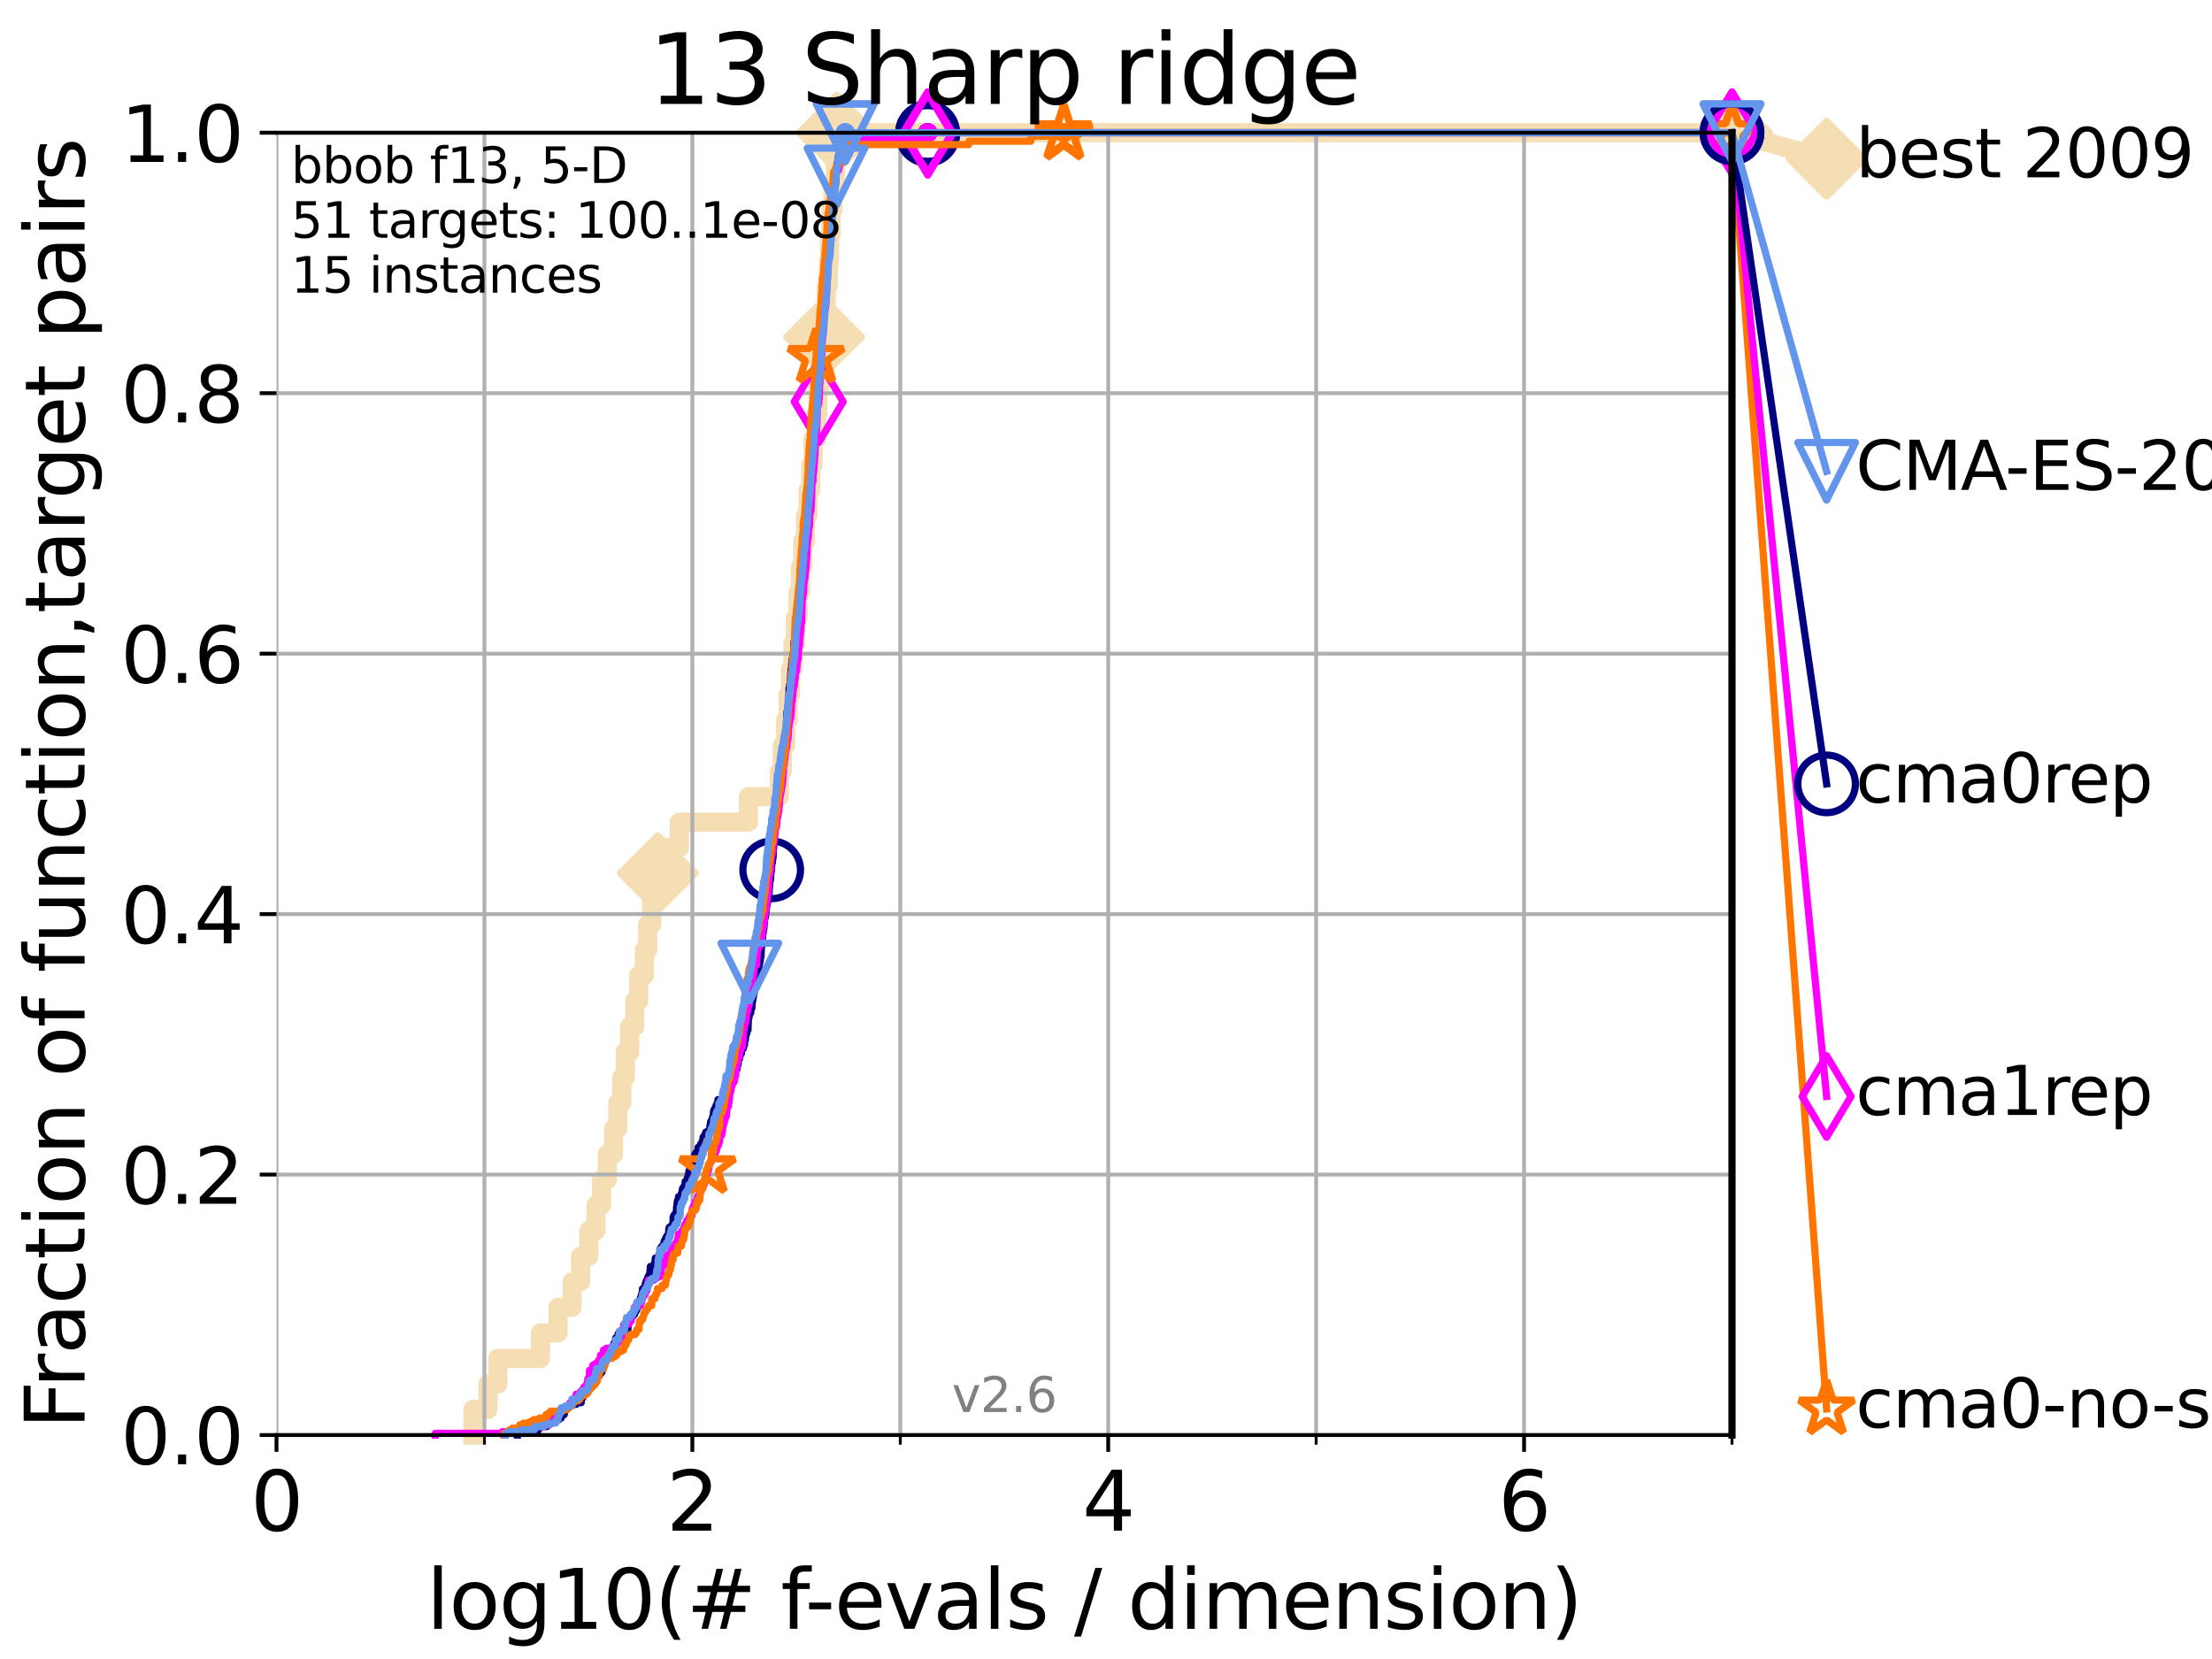 <?xml version="1.0" encoding="utf-8" standalone="no"?>
<!DOCTYPE svg PUBLIC "-//W3C//DTD SVG 1.1//EN"
  "http://www.w3.org/Graphics/SVG/1.1/DTD/svg11.dtd">
<svg xmlns:xlink="http://www.w3.org/1999/xlink" width="460.8pt" height="345.6pt" viewBox="0 0 460.8 345.6" xmlns="http://www.w3.org/2000/svg" version="1.1">
 <defs>
  <style type="text/css">*{stroke-linejoin: round; stroke-linecap: butt}</style>
 </defs>
 <g id="figure_1">
  <g id="patch_1">
   <path d="M 0 345.6 
L 460.8 345.6 
L 460.8 0 
L 0 0 
z
" style="fill: #ffffff"/>
  </g>
  <g id="axes_1">
   <g id="patch_2">
    <path d="M 57.6 298.944 
L 360.806 298.944 
L 360.806 27.648 
L 57.6 27.648 
z
" style="fill: #ffffff"/>
   </g>
   <g id="line2d_1">
    <path d="M 98.51 298.944 
L 98.51 293.624 
L 101.653 293.624 
L 101.653 288.305 
L 103.707 288.305 
L 103.707 282.985 
L 112.589 282.985 
L 112.589 277.666 
L 116.253 277.666 
L 116.253 272.346 
L 119.177 272.346 
L 119.177 267.027 
L 120.944 267.027 
L 120.944 261.707 
L 122.678 261.707 
L 122.678 256.388 
L 124.156 256.388 
L 124.156 251.068 
L 125.322 251.068 
L 125.322 245.749 
L 126.517 245.749 
L 126.517 240.429 
L 127.822 240.429 
L 127.822 235.11 
L 128.701 235.11 
L 128.701 229.79 
L 129.541 229.79 
L 129.541 224.471 
L 130.266 224.471 
L 130.266 219.151 
L 131.191 219.151 
L 131.191 213.832 
L 132.216 213.832 
L 132.216 208.512 
L 133.052 208.512 
L 133.052 203.192 
L 134.241 203.192 
L 134.241 197.873 
L 134.932 197.873 
L 134.932 192.553 
L 135.776 192.553 
L 135.776 187.234 
L 136.357 187.234 
L 136.357 181.914 
L 137.031 181.914 
L 137.031 176.595 
L 141.524 176.595 
L 141.524 171.275 
L 155.904 171.275 
L 155.904 165.956 
L 162.349 165.956 
L 162.349 160.636 
L 162.957 160.636 
L 162.957 155.317 
L 163.666 155.317 
L 163.666 149.997 
L 164.168 149.997 
L 164.168 144.678 
L 164.683 144.678 
L 164.683 139.358 
L 165.183 139.358 
L 165.183 134.039 
L 165.695 134.039 
L 165.695 128.719 
L 166.252 128.719 
L 166.252 123.4 
L 166.758 123.4 
L 166.758 118.08 
L 167.229 118.08 
L 167.229 112.76 
L 167.818 112.76 
L 167.818 107.441 
L 168.316 107.441 
L 168.316 102.121 
L 168.903 102.121 
L 168.903 96.802 
L 169.364 96.802 
L 169.364 91.482 
L 170.044 91.482 
L 170.044 86.163 
L 170.374 86.163 
L 170.374 80.843 
L 170.828 80.843 
L 170.828 75.524 
L 171.191 75.524 
L 171.191 70.204 
L 171.678 70.204 
L 171.678 64.885 
L 172.119 64.885 
L 172.119 59.565 
L 172.566 59.565 
L 172.566 54.246 
L 172.815 54.246 
L 172.815 48.926 
L 173.101 48.926 
L 173.101 43.607 
L 173.51 43.607 
L 173.51 38.287 
L 174.011 38.287 
L 174.011 32.968 
L 174.325 32.968 
L 174.325 27.648 
L 360.806 27.648 
" style="fill: none; stroke: #f5deb3; stroke-width: 4; stroke-linecap: square"/>
   </g>
   <g id="line2d_2">
    <defs>
     <path id="m6043216e87" d="M -0 7.778 
L 7.778 0 
L 0 -7.778 
L -7.778 -0 
z
" style="stroke: #f5deb3; stroke-width: 1.5; stroke-linejoin: miter"/>
    </defs>
    <g>
     <use xlink:href="#m6043216e87" x="137.031" y="181.914" style="fill: #f5deb3; stroke: #f5deb3; stroke-width: 1.5; stroke-linejoin: miter"/>
     <use xlink:href="#m6043216e87" x="171.678" y="70.204" style="fill: #f5deb3; stroke: #f5deb3; stroke-width: 1.5; stroke-linejoin: miter"/>
     <use xlink:href="#m6043216e87" x="174.325" y="27.648" style="fill: #f5deb3; stroke: #f5deb3; stroke-width: 1.5; stroke-linejoin: miter"/>
     <use xlink:href="#m6043216e87" x="174.325" y="27.648" style="fill: #f5deb3; stroke: #f5deb3; stroke-width: 1.5; stroke-linejoin: miter"/>
     <use xlink:href="#m6043216e87" x="360.806" y="27.648" style="fill: #f5deb3; stroke: #f5deb3; stroke-width: 1.5; stroke-linejoin: miter"/>
    </g>
   </g>
   <g id="line2d_3">
    <path style="fill: none; stroke: #f5deb3; stroke-width: 4; stroke-linecap: square"/>
    <g/>
   </g>
   <g id="line2d_4">
    <path d="M 360.806 27.648 
L 380.515 33.074 
" style="fill: none; stroke: #f5deb3; stroke-width: 4; stroke-linecap: square"/>
    <g>
     <use xlink:href="#m6043216e87" x="360.806" y="27.648" style="fill: #f5deb3; stroke: #f5deb3; stroke-width: 1.5; stroke-linejoin: miter"/>
     <use xlink:href="#m6043216e87" x="380.515" y="33.074" style="fill: #f5deb3; stroke: #f5deb3; stroke-width: 1.5; stroke-linejoin: miter"/>
    </g>
   </g>
   <g id="matplotlib.axis_1">
    <g id="xtick_1">
     <g id="line2d_5">
      <path d="M 57.6 298.944 
L 57.6 27.648 
" clip-path="url(#pdc189f1b0b)" style="fill: none; stroke: #b0b0b0; stroke-width: 0.8; stroke-linecap: square"/>
     </g>
     <g id="line2d_6">
      <defs>
       <path id="mc1f7ab79a7" d="M 0 0 
L 0 3.5 
" style="stroke: #000000; stroke-width: 0.8"/>
      </defs>
      <g>
       <use xlink:href="#mc1f7ab79a7" x="57.6" y="298.944" style="stroke: #000000; stroke-width: 0.8"/>
      </g>
     </g>
     <g id="text_1">
      <!-- 0 -->
      <g transform="translate(52.192 318.861)scale(0.17 -0.17)">
       <defs>
        <path id="DejaVuSans-30" d="M 2034 4250 
Q 1547 4250 1301 3770 
Q 1056 3291 1056 2328 
Q 1056 1369 1301 889 
Q 1547 409 2034 409 
Q 2525 409 2770 889 
Q 3016 1369 3016 2328 
Q 3016 3291 2770 3770 
Q 2525 4250 2034 4250 
z
M 2034 4750 
Q 2819 4750 3233 4129 
Q 3647 3509 3647 2328 
Q 3647 1150 3233 529 
Q 2819 -91 2034 -91 
Q 1250 -91 836 529 
Q 422 1150 422 2328 
Q 422 3509 836 4129 
Q 1250 4750 2034 4750 
z
" transform="scale(0.016)"/>
       </defs>
       <use xlink:href="#DejaVuSans-30"/>
      </g>
     </g>
    </g>
    <g id="xtick_2">
     <g id="line2d_7">
      <path d="M 144.23 298.944 
L 144.23 27.648 
" clip-path="url(#pdc189f1b0b)" style="fill: none; stroke: #b0b0b0; stroke-width: 0.8; stroke-linecap: square"/>
     </g>
     <g id="line2d_8">
      <g>
       <use xlink:href="#mc1f7ab79a7" x="144.23" y="298.944" style="stroke: #000000; stroke-width: 0.8"/>
      </g>
     </g>
     <g id="text_2">
      <!-- 2 -->
      <g transform="translate(138.822 318.861)scale(0.17 -0.17)">
       <defs>
        <path id="DejaVuSans-32" d="M 1228 531 
L 3431 531 
L 3431 0 
L 469 0 
L 469 531 
Q 828 903 1448 1529 
Q 2069 2156 2228 2338 
Q 2531 2678 2651 2914 
Q 2772 3150 2772 3378 
Q 2772 3750 2511 3984 
Q 2250 4219 1831 4219 
Q 1534 4219 1204 4116 
Q 875 4013 500 3803 
L 500 4441 
Q 881 4594 1212 4672 
Q 1544 4750 1819 4750 
Q 2544 4750 2975 4387 
Q 3406 4025 3406 3419 
Q 3406 3131 3298 2873 
Q 3191 2616 2906 2266 
Q 2828 2175 2409 1742 
Q 1991 1309 1228 531 
z
" transform="scale(0.016)"/>
       </defs>
       <use xlink:href="#DejaVuSans-32"/>
      </g>
     </g>
    </g>
    <g id="xtick_3">
     <g id="line2d_9">
      <path d="M 230.861 298.944 
L 230.861 27.648 
" clip-path="url(#pdc189f1b0b)" style="fill: none; stroke: #b0b0b0; stroke-width: 0.8; stroke-linecap: square"/>
     </g>
     <g id="line2d_10">
      <g>
       <use xlink:href="#mc1f7ab79a7" x="230.861" y="298.944" style="stroke: #000000; stroke-width: 0.8"/>
      </g>
     </g>
     <g id="text_3">
      <!-- 4 -->
      <g transform="translate(225.453 318.861)scale(0.17 -0.17)">
       <defs>
        <path id="DejaVuSans-34" d="M 2419 4116 
L 825 1625 
L 2419 1625 
L 2419 4116 
z
M 2253 4666 
L 3047 4666 
L 3047 1625 
L 3713 1625 
L 3713 1100 
L 3047 1100 
L 3047 0 
L 2419 0 
L 2419 1100 
L 313 1100 
L 313 1709 
L 2253 4666 
z
" transform="scale(0.016)"/>
       </defs>
       <use xlink:href="#DejaVuSans-34"/>
      </g>
     </g>
    </g>
    <g id="xtick_4">
     <g id="line2d_11">
      <path d="M 317.491 298.944 
L 317.491 27.648 
" clip-path="url(#pdc189f1b0b)" style="fill: none; stroke: #b0b0b0; stroke-width: 0.8; stroke-linecap: square"/>
     </g>
     <g id="line2d_12">
      <g>
       <use xlink:href="#mc1f7ab79a7" x="317.491" y="298.944" style="stroke: #000000; stroke-width: 0.8"/>
      </g>
     </g>
     <g id="text_4">
      <!-- 6 -->
      <g transform="translate(312.083 318.861)scale(0.17 -0.17)">
       <defs>
        <path id="DejaVuSans-36" d="M 2113 2584 
Q 1688 2584 1439 2293 
Q 1191 2003 1191 1497 
Q 1191 994 1439 701 
Q 1688 409 2113 409 
Q 2538 409 2786 701 
Q 3034 994 3034 1497 
Q 3034 2003 2786 2293 
Q 2538 2584 2113 2584 
z
M 3366 4563 
L 3366 3988 
Q 3128 4100 2886 4159 
Q 2644 4219 2406 4219 
Q 1781 4219 1451 3797 
Q 1122 3375 1075 2522 
Q 1259 2794 1537 2939 
Q 1816 3084 2150 3084 
Q 2853 3084 3261 2657 
Q 3669 2231 3669 1497 
Q 3669 778 3244 343 
Q 2819 -91 2113 -91 
Q 1303 -91 875 529 
Q 447 1150 447 2328 
Q 447 3434 972 4092 
Q 1497 4750 2381 4750 
Q 2619 4750 2861 4703 
Q 3103 4656 3366 4563 
z
" transform="scale(0.016)"/>
       </defs>
       <use xlink:href="#DejaVuSans-36"/>
      </g>
     </g>
    </g>
    <g id="xtick_5">
     <g id="line2d_13">
      <path d="M 100.915 298.944 
L 100.915 27.648 
" clip-path="url(#pdc189f1b0b)" style="fill: none; stroke: #b0b0b0; stroke-width: 0.8; stroke-linecap: square"/>
     </g>
     <g id="line2d_14">
      <defs>
       <path id="m31f8d48eb0" d="M 0 0 
L 0 2 
" style="stroke: #000000; stroke-width: 0.6"/>
      </defs>
      <g>
       <use xlink:href="#m31f8d48eb0" x="100.915" y="298.944" style="stroke: #000000; stroke-width: 0.6"/>
      </g>
     </g>
    </g>
    <g id="xtick_6">
     <g id="line2d_15">
      <path d="M 187.546 298.944 
L 187.546 27.648 
" clip-path="url(#pdc189f1b0b)" style="fill: none; stroke: #b0b0b0; stroke-width: 0.8; stroke-linecap: square"/>
     </g>
     <g id="line2d_16">
      <g>
       <use xlink:href="#m31f8d48eb0" x="187.546" y="298.944" style="stroke: #000000; stroke-width: 0.6"/>
      </g>
     </g>
    </g>
    <g id="xtick_7">
     <g id="line2d_17">
      <path d="M 274.176 298.944 
L 274.176 27.648 
" clip-path="url(#pdc189f1b0b)" style="fill: none; stroke: #b0b0b0; stroke-width: 0.8; stroke-linecap: square"/>
     </g>
     <g id="line2d_18">
      <g>
       <use xlink:href="#m31f8d48eb0" x="274.176" y="298.944" style="stroke: #000000; stroke-width: 0.6"/>
      </g>
     </g>
    </g>
    <g id="xtick_8">
     <g id="line2d_19">
      <path d="M 360.806 298.944 
L 360.806 27.648 
" clip-path="url(#pdc189f1b0b)" style="fill: none; stroke: #b0b0b0; stroke-width: 0.8; stroke-linecap: square"/>
     </g>
     <g id="line2d_20">
      <g>
       <use xlink:href="#m31f8d48eb0" x="360.806" y="298.944" style="stroke: #000000; stroke-width: 0.6"/>
      </g>
     </g>
    </g>
    <g id="text_5">
     <!-- log10(# f-evals / dimension) -->
     <g transform="translate(88.823 339.314)scale(0.17 -0.17)">
      <defs>
       <path id="DejaVuSans-6c" d="M 603 4863 
L 1178 4863 
L 1178 0 
L 603 0 
L 603 4863 
z
" transform="scale(0.016)"/>
       <path id="DejaVuSans-6f" d="M 1959 3097 
Q 1497 3097 1228 2736 
Q 959 2375 959 1747 
Q 959 1119 1226 758 
Q 1494 397 1959 397 
Q 2419 397 2687 759 
Q 2956 1122 2956 1747 
Q 2956 2369 2687 2733 
Q 2419 3097 1959 3097 
z
M 1959 3584 
Q 2709 3584 3137 3096 
Q 3566 2609 3566 1747 
Q 3566 888 3137 398 
Q 2709 -91 1959 -91 
Q 1206 -91 779 398 
Q 353 888 353 1747 
Q 353 2609 779 3096 
Q 1206 3584 1959 3584 
z
" transform="scale(0.016)"/>
       <path id="DejaVuSans-67" d="M 2906 1791 
Q 2906 2416 2648 2759 
Q 2391 3103 1925 3103 
Q 1463 3103 1205 2759 
Q 947 2416 947 1791 
Q 947 1169 1205 825 
Q 1463 481 1925 481 
Q 2391 481 2648 825 
Q 2906 1169 2906 1791 
z
M 3481 434 
Q 3481 -459 3084 -895 
Q 2688 -1331 1869 -1331 
Q 1566 -1331 1297 -1286 
Q 1028 -1241 775 -1147 
L 775 -588 
Q 1028 -725 1275 -790 
Q 1522 -856 1778 -856 
Q 2344 -856 2625 -561 
Q 2906 -266 2906 331 
L 2906 616 
Q 2728 306 2450 153 
Q 2172 0 1784 0 
Q 1141 0 747 490 
Q 353 981 353 1791 
Q 353 2603 747 3093 
Q 1141 3584 1784 3584 
Q 2172 3584 2450 3431 
Q 2728 3278 2906 2969 
L 2906 3500 
L 3481 3500 
L 3481 434 
z
" transform="scale(0.016)"/>
       <path id="DejaVuSans-31" d="M 794 531 
L 1825 531 
L 1825 4091 
L 703 3866 
L 703 4441 
L 1819 4666 
L 2450 4666 
L 2450 531 
L 3481 531 
L 3481 0 
L 794 0 
L 794 531 
z
" transform="scale(0.016)"/>
       <path id="DejaVuSans-28" d="M 1984 4856 
Q 1566 4138 1362 3434 
Q 1159 2731 1159 2009 
Q 1159 1288 1364 580 
Q 1569 -128 1984 -844 
L 1484 -844 
Q 1016 -109 783 600 
Q 550 1309 550 2009 
Q 550 2706 781 3412 
Q 1013 4119 1484 4856 
L 1984 4856 
z
" transform="scale(0.016)"/>
       <path id="DejaVuSans-23" d="M 3272 2816 
L 2363 2816 
L 2100 1772 
L 3016 1772 
L 3272 2816 
z
M 2803 4594 
L 2478 3297 
L 3391 3297 
L 3719 4594 
L 4219 4594 
L 3897 3297 
L 4872 3297 
L 4872 2816 
L 3775 2816 
L 3519 1772 
L 4513 1772 
L 4513 1294 
L 3397 1294 
L 3072 0 
L 2572 0 
L 2894 1294 
L 1978 1294 
L 1656 0 
L 1153 0 
L 1478 1294 
L 494 1294 
L 494 1772 
L 1594 1772 
L 1856 2816 
L 850 2816 
L 850 3297 
L 1978 3297 
L 2297 4594 
L 2803 4594 
z
" transform="scale(0.016)"/>
       <path id="DejaVuSans-20" transform="scale(0.016)"/>
       <path id="DejaVuSans-66" d="M 2375 4863 
L 2375 4384 
L 1825 4384 
Q 1516 4384 1395 4259 
Q 1275 4134 1275 3809 
L 1275 3500 
L 2222 3500 
L 2222 3053 
L 1275 3053 
L 1275 0 
L 697 0 
L 697 3053 
L 147 3053 
L 147 3500 
L 697 3500 
L 697 3744 
Q 697 4328 969 4595 
Q 1241 4863 1831 4863 
L 2375 4863 
z
" transform="scale(0.016)"/>
       <path id="DejaVuSans-2d" d="M 313 2009 
L 1997 2009 
L 1997 1497 
L 313 1497 
L 313 2009 
z
" transform="scale(0.016)"/>
       <path id="DejaVuSans-65" d="M 3597 1894 
L 3597 1613 
L 953 1613 
Q 991 1019 1311 708 
Q 1631 397 2203 397 
Q 2534 397 2845 478 
Q 3156 559 3463 722 
L 3463 178 
Q 3153 47 2828 -22 
Q 2503 -91 2169 -91 
Q 1331 -91 842 396 
Q 353 884 353 1716 
Q 353 2575 817 3079 
Q 1281 3584 2069 3584 
Q 2775 3584 3186 3129 
Q 3597 2675 3597 1894 
z
M 3022 2063 
Q 3016 2534 2758 2815 
Q 2500 3097 2075 3097 
Q 1594 3097 1305 2825 
Q 1016 2553 972 2059 
L 3022 2063 
z
" transform="scale(0.016)"/>
       <path id="DejaVuSans-76" d="M 191 3500 
L 800 3500 
L 1894 563 
L 2988 3500 
L 3597 3500 
L 2284 0 
L 1503 0 
L 191 3500 
z
" transform="scale(0.016)"/>
       <path id="DejaVuSans-61" d="M 2194 1759 
Q 1497 1759 1228 1600 
Q 959 1441 959 1056 
Q 959 750 1161 570 
Q 1363 391 1709 391 
Q 2188 391 2477 730 
Q 2766 1069 2766 1631 
L 2766 1759 
L 2194 1759 
z
M 3341 1997 
L 3341 0 
L 2766 0 
L 2766 531 
Q 2569 213 2275 61 
Q 1981 -91 1556 -91 
Q 1019 -91 701 211 
Q 384 513 384 1019 
Q 384 1609 779 1909 
Q 1175 2209 1959 2209 
L 2766 2209 
L 2766 2266 
Q 2766 2663 2505 2880 
Q 2244 3097 1772 3097 
Q 1472 3097 1187 3025 
Q 903 2953 641 2809 
L 641 3341 
Q 956 3463 1253 3523 
Q 1550 3584 1831 3584 
Q 2591 3584 2966 3190 
Q 3341 2797 3341 1997 
z
" transform="scale(0.016)"/>
       <path id="DejaVuSans-73" d="M 2834 3397 
L 2834 2853 
Q 2591 2978 2328 3040 
Q 2066 3103 1784 3103 
Q 1356 3103 1142 2972 
Q 928 2841 928 2578 
Q 928 2378 1081 2264 
Q 1234 2150 1697 2047 
L 1894 2003 
Q 2506 1872 2764 1633 
Q 3022 1394 3022 966 
Q 3022 478 2636 193 
Q 2250 -91 1575 -91 
Q 1294 -91 989 -36 
Q 684 19 347 128 
L 347 722 
Q 666 556 975 473 
Q 1284 391 1588 391 
Q 1994 391 2212 530 
Q 2431 669 2431 922 
Q 2431 1156 2273 1281 
Q 2116 1406 1581 1522 
L 1381 1569 
Q 847 1681 609 1914 
Q 372 2147 372 2553 
Q 372 3047 722 3315 
Q 1072 3584 1716 3584 
Q 2034 3584 2315 3537 
Q 2597 3491 2834 3397 
z
" transform="scale(0.016)"/>
       <path id="DejaVuSans-2f" d="M 1625 4666 
L 2156 4666 
L 531 -594 
L 0 -594 
L 1625 4666 
z
" transform="scale(0.016)"/>
       <path id="DejaVuSans-64" d="M 2906 2969 
L 2906 4863 
L 3481 4863 
L 3481 0 
L 2906 0 
L 2906 525 
Q 2725 213 2448 61 
Q 2172 -91 1784 -91 
Q 1150 -91 751 415 
Q 353 922 353 1747 
Q 353 2572 751 3078 
Q 1150 3584 1784 3584 
Q 2172 3584 2448 3432 
Q 2725 3281 2906 2969 
z
M 947 1747 
Q 947 1113 1208 752 
Q 1469 391 1925 391 
Q 2381 391 2643 752 
Q 2906 1113 2906 1747 
Q 2906 2381 2643 2742 
Q 2381 3103 1925 3103 
Q 1469 3103 1208 2742 
Q 947 2381 947 1747 
z
" transform="scale(0.016)"/>
       <path id="DejaVuSans-69" d="M 603 3500 
L 1178 3500 
L 1178 0 
L 603 0 
L 603 3500 
z
M 603 4863 
L 1178 4863 
L 1178 4134 
L 603 4134 
L 603 4863 
z
" transform="scale(0.016)"/>
       <path id="DejaVuSans-6d" d="M 3328 2828 
Q 3544 3216 3844 3400 
Q 4144 3584 4550 3584 
Q 5097 3584 5394 3201 
Q 5691 2819 5691 2113 
L 5691 0 
L 5113 0 
L 5113 2094 
Q 5113 2597 4934 2840 
Q 4756 3084 4391 3084 
Q 3944 3084 3684 2787 
Q 3425 2491 3425 1978 
L 3425 0 
L 2847 0 
L 2847 2094 
Q 2847 2600 2669 2842 
Q 2491 3084 2119 3084 
Q 1678 3084 1418 2786 
Q 1159 2488 1159 1978 
L 1159 0 
L 581 0 
L 581 3500 
L 1159 3500 
L 1159 2956 
Q 1356 3278 1631 3431 
Q 1906 3584 2284 3584 
Q 2666 3584 2933 3390 
Q 3200 3197 3328 2828 
z
" transform="scale(0.016)"/>
       <path id="DejaVuSans-6e" d="M 3513 2113 
L 3513 0 
L 2938 0 
L 2938 2094 
Q 2938 2591 2744 2837 
Q 2550 3084 2163 3084 
Q 1697 3084 1428 2787 
Q 1159 2491 1159 1978 
L 1159 0 
L 581 0 
L 581 3500 
L 1159 3500 
L 1159 2956 
Q 1366 3272 1645 3428 
Q 1925 3584 2291 3584 
Q 2894 3584 3203 3211 
Q 3513 2838 3513 2113 
z
" transform="scale(0.016)"/>
       <path id="DejaVuSans-29" d="M 513 4856 
L 1013 4856 
Q 1481 4119 1714 3412 
Q 1947 2706 1947 2009 
Q 1947 1309 1714 600 
Q 1481 -109 1013 -844 
L 513 -844 
Q 928 -128 1133 580 
Q 1338 1288 1338 2009 
Q 1338 2731 1133 3434 
Q 928 4138 513 4856 
z
" transform="scale(0.016)"/>
      </defs>
      <use xlink:href="#DejaVuSans-6c"/>
      <use xlink:href="#DejaVuSans-6f" x="27.783"/>
      <use xlink:href="#DejaVuSans-67" x="88.965"/>
      <use xlink:href="#DejaVuSans-31" x="152.441"/>
      <use xlink:href="#DejaVuSans-30" x="216.064"/>
      <use xlink:href="#DejaVuSans-28" x="279.688"/>
      <use xlink:href="#DejaVuSans-23" x="318.701"/>
      <use xlink:href="#DejaVuSans-20" x="402.49"/>
      <use xlink:href="#DejaVuSans-66" x="434.277"/>
      <use xlink:href="#DejaVuSans-2d" x="463.982"/>
      <use xlink:href="#DejaVuSans-65" x="500.066"/>
      <use xlink:href="#DejaVuSans-76" x="561.59"/>
      <use xlink:href="#DejaVuSans-61" x="620.77"/>
      <use xlink:href="#DejaVuSans-6c" x="682.049"/>
      <use xlink:href="#DejaVuSans-73" x="709.832"/>
      <use xlink:href="#DejaVuSans-20" x="761.932"/>
      <use xlink:href="#DejaVuSans-2f" x="793.719"/>
      <use xlink:href="#DejaVuSans-20" x="827.41"/>
      <use xlink:href="#DejaVuSans-64" x="859.197"/>
      <use xlink:href="#DejaVuSans-69" x="922.674"/>
      <use xlink:href="#DejaVuSans-6d" x="950.457"/>
      <use xlink:href="#DejaVuSans-65" x="1047.869"/>
      <use xlink:href="#DejaVuSans-6e" x="1109.393"/>
      <use xlink:href="#DejaVuSans-73" x="1172.771"/>
      <use xlink:href="#DejaVuSans-69" x="1224.871"/>
      <use xlink:href="#DejaVuSans-6f" x="1252.654"/>
      <use xlink:href="#DejaVuSans-6e" x="1313.836"/>
      <use xlink:href="#DejaVuSans-29" x="1377.215"/>
     </g>
    </g>
   </g>
   <g id="matplotlib.axis_2">
    <g id="ytick_1">
     <g id="line2d_21">
      <path d="M 57.6 298.944 
L 360.806 298.944 
" clip-path="url(#pdc189f1b0b)" style="fill: none; stroke: #b0b0b0; stroke-width: 0.8; stroke-linecap: square"/>
     </g>
     <g id="line2d_22">
      <defs>
       <path id="m207ddaa5d9" d="M 0 0 
L -3.5 0 
" style="stroke: #000000; stroke-width: 0.8"/>
      </defs>
      <g>
       <use xlink:href="#m207ddaa5d9" x="57.6" y="298.944" style="stroke: #000000; stroke-width: 0.8"/>
      </g>
     </g>
     <g id="text_6">
      <!-- 0.0 -->
      <g transform="translate(25.155 305.023)scale(0.16 -0.16)">
       <defs>
        <path id="DejaVuSans-2e" d="M 684 794 
L 1344 794 
L 1344 0 
L 684 0 
L 684 794 
z
" transform="scale(0.016)"/>
       </defs>
       <use xlink:href="#DejaVuSans-30"/>
       <use xlink:href="#DejaVuSans-2e" x="63.623"/>
       <use xlink:href="#DejaVuSans-30" x="95.41"/>
      </g>
     </g>
    </g>
    <g id="ytick_2">
     <g id="line2d_23">
      <path d="M 57.6 244.685 
L 360.806 244.685 
" clip-path="url(#pdc189f1b0b)" style="fill: none; stroke: #b0b0b0; stroke-width: 0.8; stroke-linecap: square"/>
     </g>
     <g id="line2d_24">
      <g>
       <use xlink:href="#m207ddaa5d9" x="57.6" y="244.685" style="stroke: #000000; stroke-width: 0.8"/>
      </g>
     </g>
     <g id="text_7">
      <!-- 0.2 -->
      <g transform="translate(25.155 250.764)scale(0.16 -0.16)">
       <use xlink:href="#DejaVuSans-30"/>
       <use xlink:href="#DejaVuSans-2e" x="63.623"/>
       <use xlink:href="#DejaVuSans-32" x="95.41"/>
      </g>
     </g>
    </g>
    <g id="ytick_3">
     <g id="line2d_25">
      <path d="M 57.6 190.426 
L 360.806 190.426 
" clip-path="url(#pdc189f1b0b)" style="fill: none; stroke: #b0b0b0; stroke-width: 0.8; stroke-linecap: square"/>
     </g>
     <g id="line2d_26">
      <g>
       <use xlink:href="#m207ddaa5d9" x="57.6" y="190.426" style="stroke: #000000; stroke-width: 0.8"/>
      </g>
     </g>
     <g id="text_8">
      <!-- 0.4 -->
      <g transform="translate(25.155 196.504)scale(0.16 -0.16)">
       <use xlink:href="#DejaVuSans-30"/>
       <use xlink:href="#DejaVuSans-2e" x="63.623"/>
       <use xlink:href="#DejaVuSans-34" x="95.41"/>
      </g>
     </g>
    </g>
    <g id="ytick_4">
     <g id="line2d_27">
      <path d="M 57.6 136.166 
L 360.806 136.166 
" clip-path="url(#pdc189f1b0b)" style="fill: none; stroke: #b0b0b0; stroke-width: 0.8; stroke-linecap: square"/>
     </g>
     <g id="line2d_28">
      <g>
       <use xlink:href="#m207ddaa5d9" x="57.6" y="136.166" style="stroke: #000000; stroke-width: 0.8"/>
      </g>
     </g>
     <g id="text_9">
      <!-- 0.6 -->
      <g transform="translate(25.155 142.245)scale(0.16 -0.16)">
       <use xlink:href="#DejaVuSans-30"/>
       <use xlink:href="#DejaVuSans-2e" x="63.623"/>
       <use xlink:href="#DejaVuSans-36" x="95.41"/>
      </g>
     </g>
    </g>
    <g id="ytick_5">
     <g id="line2d_29">
      <path d="M 57.6 81.907 
L 360.806 81.907 
" clip-path="url(#pdc189f1b0b)" style="fill: none; stroke: #b0b0b0; stroke-width: 0.8; stroke-linecap: square"/>
     </g>
     <g id="line2d_30">
      <g>
       <use xlink:href="#m207ddaa5d9" x="57.6" y="81.907" style="stroke: #000000; stroke-width: 0.8"/>
      </g>
     </g>
     <g id="text_10">
      <!-- 0.8 -->
      <g transform="translate(25.155 87.986)scale(0.16 -0.16)">
       <defs>
        <path id="DejaVuSans-38" d="M 2034 2216 
Q 1584 2216 1326 1975 
Q 1069 1734 1069 1313 
Q 1069 891 1326 650 
Q 1584 409 2034 409 
Q 2484 409 2743 651 
Q 3003 894 3003 1313 
Q 3003 1734 2745 1975 
Q 2488 2216 2034 2216 
z
M 1403 2484 
Q 997 2584 770 2862 
Q 544 3141 544 3541 
Q 544 4100 942 4425 
Q 1341 4750 2034 4750 
Q 2731 4750 3128 4425 
Q 3525 4100 3525 3541 
Q 3525 3141 3298 2862 
Q 3072 2584 2669 2484 
Q 3125 2378 3379 2068 
Q 3634 1759 3634 1313 
Q 3634 634 3220 271 
Q 2806 -91 2034 -91 
Q 1263 -91 848 271 
Q 434 634 434 1313 
Q 434 1759 690 2068 
Q 947 2378 1403 2484 
z
M 1172 3481 
Q 1172 3119 1398 2916 
Q 1625 2713 2034 2713 
Q 2441 2713 2670 2916 
Q 2900 3119 2900 3481 
Q 2900 3844 2670 4047 
Q 2441 4250 2034 4250 
Q 1625 4250 1398 4047 
Q 1172 3844 1172 3481 
z
" transform="scale(0.016)"/>
       </defs>
       <use xlink:href="#DejaVuSans-30"/>
       <use xlink:href="#DejaVuSans-2e" x="63.623"/>
       <use xlink:href="#DejaVuSans-38" x="95.41"/>
      </g>
     </g>
    </g>
    <g id="ytick_6">
     <g id="line2d_31">
      <path d="M 57.6 27.648 
L 360.806 27.648 
" clip-path="url(#pdc189f1b0b)" style="fill: none; stroke: #b0b0b0; stroke-width: 0.8; stroke-linecap: square"/>
     </g>
     <g id="line2d_32">
      <g>
       <use xlink:href="#m207ddaa5d9" x="57.6" y="27.648" style="stroke: #000000; stroke-width: 0.8"/>
      </g>
     </g>
     <g id="text_11">
      <!-- 1.0 -->
      <g transform="translate(25.155 33.727)scale(0.16 -0.16)">
       <use xlink:href="#DejaVuSans-31"/>
       <use xlink:href="#DejaVuSans-2e" x="63.623"/>
       <use xlink:href="#DejaVuSans-30" x="95.41"/>
      </g>
     </g>
    </g>
    <g id="text_12">
     <!-- Fraction of function,target pairs -->
     <g transform="translate(17.62 297.681)rotate(-90)scale(0.17 -0.17)">
      <defs>
       <path id="DejaVuSans-46" d="M 628 4666 
L 3309 4666 
L 3309 4134 
L 1259 4134 
L 1259 2759 
L 3109 2759 
L 3109 2228 
L 1259 2228 
L 1259 0 
L 628 0 
L 628 4666 
z
" transform="scale(0.016)"/>
       <path id="DejaVuSans-72" d="M 2631 2963 
Q 2534 3019 2420 3045 
Q 2306 3072 2169 3072 
Q 1681 3072 1420 2755 
Q 1159 2438 1159 1844 
L 1159 0 
L 581 0 
L 581 3500 
L 1159 3500 
L 1159 2956 
Q 1341 3275 1631 3429 
Q 1922 3584 2338 3584 
Q 2397 3584 2469 3576 
Q 2541 3569 2628 3553 
L 2631 2963 
z
" transform="scale(0.016)"/>
       <path id="DejaVuSans-63" d="M 3122 3366 
L 3122 2828 
Q 2878 2963 2633 3030 
Q 2388 3097 2138 3097 
Q 1578 3097 1268 2742 
Q 959 2388 959 1747 
Q 959 1106 1268 751 
Q 1578 397 2138 397 
Q 2388 397 2633 464 
Q 2878 531 3122 666 
L 3122 134 
Q 2881 22 2623 -34 
Q 2366 -91 2075 -91 
Q 1284 -91 818 406 
Q 353 903 353 1747 
Q 353 2603 823 3093 
Q 1294 3584 2113 3584 
Q 2378 3584 2631 3529 
Q 2884 3475 3122 3366 
z
" transform="scale(0.016)"/>
       <path id="DejaVuSans-74" d="M 1172 4494 
L 1172 3500 
L 2356 3500 
L 2356 3053 
L 1172 3053 
L 1172 1153 
Q 1172 725 1289 603 
Q 1406 481 1766 481 
L 2356 481 
L 2356 0 
L 1766 0 
Q 1100 0 847 248 
Q 594 497 594 1153 
L 594 3053 
L 172 3053 
L 172 3500 
L 594 3500 
L 594 4494 
L 1172 4494 
z
" transform="scale(0.016)"/>
       <path id="DejaVuSans-75" d="M 544 1381 
L 544 3500 
L 1119 3500 
L 1119 1403 
Q 1119 906 1312 657 
Q 1506 409 1894 409 
Q 2359 409 2629 706 
Q 2900 1003 2900 1516 
L 2900 3500 
L 3475 3500 
L 3475 0 
L 2900 0 
L 2900 538 
Q 2691 219 2414 64 
Q 2138 -91 1772 -91 
Q 1169 -91 856 284 
Q 544 659 544 1381 
z
M 1991 3584 
L 1991 3584 
z
" transform="scale(0.016)"/>
       <path id="DejaVuSans-2c" d="M 750 794 
L 1409 794 
L 1409 256 
L 897 -744 
L 494 -744 
L 750 256 
L 750 794 
z
" transform="scale(0.016)"/>
       <path id="DejaVuSans-70" d="M 1159 525 
L 1159 -1331 
L 581 -1331 
L 581 3500 
L 1159 3500 
L 1159 2969 
Q 1341 3281 1617 3432 
Q 1894 3584 2278 3584 
Q 2916 3584 3314 3078 
Q 3713 2572 3713 1747 
Q 3713 922 3314 415 
Q 2916 -91 2278 -91 
Q 1894 -91 1617 61 
Q 1341 213 1159 525 
z
M 3116 1747 
Q 3116 2381 2855 2742 
Q 2594 3103 2138 3103 
Q 1681 3103 1420 2742 
Q 1159 2381 1159 1747 
Q 1159 1113 1420 752 
Q 1681 391 2138 391 
Q 2594 391 2855 752 
Q 3116 1113 3116 1747 
z
" transform="scale(0.016)"/>
      </defs>
      <use xlink:href="#DejaVuSans-46"/>
      <use xlink:href="#DejaVuSans-72" x="50.27"/>
      <use xlink:href="#DejaVuSans-61" x="91.383"/>
      <use xlink:href="#DejaVuSans-63" x="152.662"/>
      <use xlink:href="#DejaVuSans-74" x="207.643"/>
      <use xlink:href="#DejaVuSans-69" x="246.852"/>
      <use xlink:href="#DejaVuSans-6f" x="274.635"/>
      <use xlink:href="#DejaVuSans-6e" x="335.816"/>
      <use xlink:href="#DejaVuSans-20" x="399.195"/>
      <use xlink:href="#DejaVuSans-6f" x="430.982"/>
      <use xlink:href="#DejaVuSans-66" x="492.164"/>
      <use xlink:href="#DejaVuSans-20" x="527.369"/>
      <use xlink:href="#DejaVuSans-66" x="559.156"/>
      <use xlink:href="#DejaVuSans-75" x="594.361"/>
      <use xlink:href="#DejaVuSans-6e" x="657.74"/>
      <use xlink:href="#DejaVuSans-63" x="721.119"/>
      <use xlink:href="#DejaVuSans-74" x="776.1"/>
      <use xlink:href="#DejaVuSans-69" x="815.309"/>
      <use xlink:href="#DejaVuSans-6f" x="843.092"/>
      <use xlink:href="#DejaVuSans-6e" x="904.273"/>
      <use xlink:href="#DejaVuSans-2c" x="967.652"/>
      <use xlink:href="#DejaVuSans-74" x="999.439"/>
      <use xlink:href="#DejaVuSans-61" x="1038.648"/>
      <use xlink:href="#DejaVuSans-72" x="1099.928"/>
      <use xlink:href="#DejaVuSans-67" x="1139.291"/>
      <use xlink:href="#DejaVuSans-65" x="1202.768"/>
      <use xlink:href="#DejaVuSans-74" x="1264.291"/>
      <use xlink:href="#DejaVuSans-20" x="1303.5"/>
      <use xlink:href="#DejaVuSans-70" x="1335.287"/>
      <use xlink:href="#DejaVuSans-61" x="1398.764"/>
      <use xlink:href="#DejaVuSans-69" x="1460.043"/>
      <use xlink:href="#DejaVuSans-72" x="1487.826"/>
      <use xlink:href="#DejaVuSans-73" x="1528.939"/>
     </g>
    </g>
   </g>
   <g id="line2d_33">
    <defs>
     <path id="m8b6a6b87cb" d="M 0 1.5 
C 0.398 1.5 0.779 1.342 1.061 1.061 
C 1.342 0.779 1.5 0.398 1.5 0 
C 1.5 -0.398 1.342 -0.779 1.061 -1.061 
C 0.779 -1.342 0.398 -1.5 0 -1.5 
C -0.398 -1.5 -0.779 -1.342 -1.061 -1.061 
C -1.342 -0.779 -1.5 -0.398 -1.5 0 
C -1.5 0.398 -1.342 0.779 -1.061 1.061 
C -0.779 1.342 -0.398 1.5 0 1.5 
z
" style="stroke: #f5deb3"/>
    </defs>
    <g>
     <use xlink:href="#m8b6a6b87cb" x="174.325" y="27.648" style="fill: #f5deb3; stroke: #f5deb3"/>
     <use xlink:href="#m8b6a6b87cb" x="174.325" y="27.648" style="fill: #f5deb3; stroke: #f5deb3"/>
    </g>
   </g>
   <g id="line2d_34">
    <defs>
     <path id="me651677893" d="M 0 1.5 
C 0.398 1.5 0.779 1.342 1.061 1.061 
C 1.342 0.779 1.5 0.398 1.5 0 
C 1.5 -0.398 1.342 -0.779 1.061 -1.061 
C 0.779 -1.342 0.398 -1.5 0 -1.5 
C -0.398 -1.5 -0.779 -1.342 -1.061 -1.061 
C -1.342 -0.779 -1.5 -0.398 -1.5 0 
C -1.5 0.398 -1.342 0.779 -1.061 1.061 
C -0.779 1.342 -0.398 1.5 0 1.5 
z
" style="stroke: #000080"/>
    </defs>
    <g>
     <use xlink:href="#me651677893" x="193.23" y="27.648" style="fill: #000080; stroke: #000080"/>
     <use xlink:href="#me651677893" x="193.23" y="27.648" style="fill: #000080; stroke: #000080"/>
    </g>
   </g>
   <g id="line2d_35">
    <path d="M 107.775 298.944 
L 107.775 298.589 
L 111.762 298.589 
L 111.762 298.235 
L 111.972 298.235 
L 111.972 297.88 
L 112.18 297.88 
L 112.18 297.171 
L 113.954 297.171 
L 113.954 296.462 
L 114.327 296.462 
L 114.327 296.107 
L 115.747 296.107 
L 115.747 295.752 
L 116.419 295.752 
L 116.419 295.398 
L 116.908 295.398 
L 116.908 295.043 
L 117.068 295.043 
L 117.068 294.688 
L 117.54 294.688 
L 117.54 293.979 
L 117.695 293.979 
L 117.695 293.624 
L 117.849 293.624 
L 117.849 293.27 
L 118.451 293.27 
L 118.451 292.915 
L 118.745 292.915 
L 118.745 292.561 
L 120.013 292.561 
L 120.013 292.206 
L 121.073 292.206 
L 121.073 291.497 
L 121.202 291.497 
L 121.202 291.142 
L 121.456 291.142 
L 121.456 290.078 
L 121.831 290.078 
L 121.831 289.723 
L 122.077 289.723 
L 122.077 289.369 
L 122.678 289.369 
L 122.678 289.014 
L 123.03 289.014 
L 123.03 288.305 
L 123.488 288.305 
L 123.488 287.95 
L 123.936 287.95 
L 123.936 286.886 
L 124.265 286.886 
L 124.265 286.532 
L 124.907 286.532 
L 124.907 286.177 
L 125.116 286.177 
L 125.116 285.822 
L 125.425 285.822 
L 125.425 285.113 
L 125.729 285.113 
L 125.83 283.695 
L 126.226 283.695 
L 126.323 282.985 
L 126.421 282.985 
L 126.421 282.631 
L 126.614 282.631 
L 126.614 282.276 
L 127.181 282.276 
L 127.181 281.922 
L 127.731 281.922 
L 127.822 280.503 
L 127.911 280.503 
L 127.911 279.794 
L 128.178 279.794 
L 128.266 278.73 
L 128.701 278.73 
L 128.701 278.021 
L 128.872 278.021 
L 128.872 277.666 
L 129.125 277.666 
L 129.125 277.311 
L 130.345 277.311 
L 130.345 276.957 
L 130.811 276.957 
L 130.888 275.538 
L 131.04 275.538 
L 131.04 275.183 
L 131.191 275.183 
L 131.191 274.829 
L 131.416 274.829 
L 131.416 274.12 
L 131.929 274.12 
L 131.929 273.765 
L 132.216 273.765 
L 132.216 273.41 
L 132.358 273.41 
L 132.358 273.056 
L 132.569 273.056 
L 132.569 272.701 
L 132.709 272.701 
L 132.709 272.346 
L 132.847 272.346 
L 132.847 271.637 
L 132.984 271.637 
L 132.984 271.282 
L 133.12 271.282 
L 133.12 270.928 
L 133.457 270.928 
L 133.457 270.219 
L 133.656 270.219 
L 133.656 269.509 
L 133.788 269.509 
L 133.853 268.445 
L 134.241 268.445 
L 134.241 268.091 
L 134.432 268.091 
L 134.432 267.381 
L 134.558 267.381 
L 134.558 267.027 
L 134.684 267.027 
L 134.684 266.672 
L 134.87 266.672 
L 134.87 266.318 
L 134.993 266.318 
L 134.993 265.963 
L 135.177 265.963 
L 135.177 265.608 
L 135.359 265.608 
L 135.419 264.544 
L 135.479 264.544 
L 135.479 263.835 
L 136.127 263.835 
L 136.127 263.48 
L 136.414 263.48 
L 136.471 262.417 
L 136.528 262.417 
L 136.528 262.062 
L 137.305 262.062 
L 137.413 260.998 
L 137.467 260.998 
L 137.467 260.289 
L 137.628 260.289 
L 137.628 259.934 
L 137.893 259.934 
L 137.893 259.579 
L 138.207 259.579 
L 138.31 258.87 
L 138.362 258.87 
L 138.362 258.516 
L 138.566 258.516 
L 138.566 258.161 
L 138.718 258.161 
L 138.718 257.806 
L 138.919 257.806 
L 138.919 257.452 
L 139.265 257.452 
L 139.314 256.033 
L 139.411 256.033 
L 139.411 255.678 
L 139.844 255.678 
L 139.844 255.324 
L 140.173 255.324 
L 140.22 253.551 
L 140.359 253.551 
L 140.359 253.196 
L 140.634 253.196 
L 140.634 252.841 
L 140.861 252.841 
L 140.951 251.423 
L 140.995 251.423 
L 141.084 250.359 
L 141.173 250.359 
L 141.173 250.004 
L 141.305 250.004 
L 141.349 249.295 
L 141.911 249.295 
L 141.953 248.586 
L 142.08 248.586 
L 142.123 247.877 
L 142.207 247.877 
L 142.207 247.522 
L 142.456 247.522 
L 142.456 247.167 
L 142.662 247.167 
L 142.743 246.103 
L 143.186 246.103 
L 143.186 245.394 
L 143.345 245.394 
L 143.384 244.685 
L 143.502 244.685 
L 143.502 243.976 
L 143.657 243.976 
L 143.657 243.621 
L 143.927 243.621 
L 143.927 243.266 
L 144.079 243.266 
L 144.079 242.557 
L 144.455 242.557 
L 144.455 242.202 
L 144.603 242.202 
L 144.603 241.493 
L 144.75 241.493 
L 144.75 240.429 
L 145.04 240.429 
L 145.04 240.075 
L 145.362 240.075 
L 145.433 239.011 
L 145.955 239.011 
L 145.955 238.301 
L 146.295 238.301 
L 146.329 237.592 
L 146.463 237.592 
L 146.463 236.883 
L 146.761 236.883 
L 146.761 236.528 
L 146.892 236.528 
L 146.892 236.174 
L 147.055 236.174 
L 147.055 235.819 
L 147.597 235.819 
L 147.597 235.464 
L 147.847 235.464 
L 147.909 234.4 
L 148.002 234.4 
L 148.033 233.691 
L 148.216 233.691 
L 148.216 233.336 
L 148.368 233.336 
L 148.458 232.627 
L 148.578 232.627 
L 148.638 231.563 
L 148.727 231.563 
L 148.727 231.209 
L 148.933 231.209 
L 148.933 230.854 
L 149.079 230.854 
L 149.079 230.499 
L 149.224 230.499 
L 149.224 230.145 
L 149.396 230.145 
L 149.396 229.79 
L 149.51 229.79 
L 149.567 229.081 
L 150.479 229.081 
L 150.479 228.726 
L 150.774 228.726 
L 150.774 228.017 
L 151.22 228.017 
L 151.22 227.662 
L 151.349 227.662 
L 151.349 227.308 
L 151.478 227.308 
L 151.554 226.598 
L 151.605 226.598 
L 151.605 226.244 
L 151.732 226.244 
L 151.808 225.18 
L 151.958 225.18 
L 152.033 224.471 
L 152.156 224.471 
L 152.156 224.116 
L 152.279 224.116 
L 152.353 223.407 
L 152.62 223.407 
L 152.62 223.052 
L 153.212 223.052 
L 153.212 222.697 
L 153.559 222.697 
L 153.582 221.988 
L 153.674 221.988 
L 153.674 221.634 
L 153.787 221.634 
L 153.855 220.57 
L 154.057 220.57 
L 154.057 219.86 
L 154.234 219.86 
L 154.234 219.506 
L 154.432 219.506 
L 154.498 218.796 
L 154.563 218.796 
L 154.563 218.442 
L 154.843 218.442 
L 154.908 217.733 
L 155.077 217.733 
L 155.162 216.669 
L 155.267 216.669 
L 155.371 215.605 
L 155.454 215.605 
L 155.454 215.25 
L 155.599 215.25 
L 155.599 214.541 
L 155.823 214.541 
L 155.904 212.058 
L 156.025 212.058 
L 156.045 211.349 
L 156.185 211.349 
L 156.185 210.994 
L 156.384 210.994 
L 156.443 210.285 
L 156.521 210.285 
L 156.521 209.931 
L 156.638 209.931 
L 156.716 208.512 
L 156.813 208.512 
L 156.851 207.803 
L 156.928 207.803 
L 157.004 207.093 
L 157.062 207.093 
L 157.156 206.384 
L 157.213 206.384 
L 157.307 205.32 
L 157.382 205.32 
L 157.382 204.966 
L 157.494 204.966 
L 157.494 204.611 
L 157.642 204.611 
L 157.752 203.547 
L 157.789 203.547 
L 157.844 202.483 
L 157.935 202.483 
L 158.044 201.419 
L 158.116 201.419 
L 158.187 200.71 
L 158.259 200.71 
L 158.33 200.001 
L 158.401 200.001 
L 158.419 199.291 
L 158.525 199.291 
L 158.63 197.164 
L 158.7 197.164 
L 158.804 195.39 
L 158.873 195.39 
L 158.908 194.327 
L 158.994 194.327 
L 158.994 193.617 
L 159.114 193.617 
L 159.216 192.199 
L 159.267 192.199 
L 159.267 191.135 
L 159.435 191.135 
L 159.535 190.071 
L 159.552 190.071 
L 159.652 189.007 
L 159.718 189.007 
L 159.751 188.298 
L 159.866 188.298 
L 159.964 187.234 
L 160.029 187.234 
L 160.126 186.17 
L 160.207 186.17 
L 160.271 184.751 
L 160.319 184.751 
L 160.415 183.333 
L 160.51 183.333 
L 160.605 181.56 
L 160.684 181.56 
L 160.793 179.787 
L 160.887 179.787 
L 160.995 178.723 
L 161.041 178.723 
L 161.133 176.595 
L 161.179 176.595 
L 161.286 174.467 
L 161.316 174.467 
L 161.407 172.339 
L 161.437 172.339 
L 161.542 170.921 
L 161.587 170.921 
L 161.692 169.147 
L 161.707 169.147 
L 161.721 168.438 
L 161.84 168.438 
L 161.943 166.31 
L 161.957 166.31 
L 162.06 165.246 
L 162.103 165.246 
L 162.162 164.183 
L 162.292 164.183 
L 162.306 163.473 
L 162.421 163.473 
L 162.492 162.409 
L 162.62 162.409 
L 162.719 160.636 
L 162.775 160.636 
L 162.859 158.154 
L 162.915 158.154 
L 162.971 156.735 
L 163.04 156.735 
L 163.137 155.317 
L 163.192 155.317 
L 163.219 154.607 
L 163.397 154.607 
L 163.451 153.189 
L 163.626 153.189 
L 163.68 152.125 
L 163.773 152.125 
L 163.879 149.643 
L 163.892 149.643 
L 163.945 148.224 
L 164.051 148.224 
L 164.077 147.515 
L 164.181 147.515 
L 164.272 145.742 
L 164.324 145.742 
L 164.389 143.259 
L 164.491 143.259 
L 164.504 142.55 
L 164.606 142.55 
L 164.708 140.422 
L 164.733 140.422 
L 164.822 139.358 
L 164.872 139.358 
L 164.947 137.94 
L 164.985 137.94 
L 165.034 137.23 
L 165.196 137.23 
L 165.306 135.812 
L 165.331 135.812 
L 165.416 133.684 
L 165.514 133.684 
L 165.562 132.265 
L 165.671 132.265 
L 165.767 131.556 
L 165.791 131.556 
L 165.898 129.074 
L 165.946 129.074 
L 166.017 126.946 
L 166.064 126.946 
L 166.088 125.882 
L 166.205 125.882 
L 166.228 124.818 
L 166.356 124.818 
L 166.449 122.336 
L 166.541 122.336 
L 166.541 121.981 
L 166.667 121.981 
L 166.713 121.272 
L 166.804 121.272 
L 166.894 118.789 
L 166.928 118.789 
L 167.029 117.725 
L 167.152 117.725 
L 167.24 115.598 
L 167.351 115.598 
L 167.461 113.47 
L 167.515 113.47 
L 167.624 111.342 
L 167.635 111.342 
L 167.732 109.923 
L 167.775 109.923 
L 167.85 108.15 
L 167.947 108.15 
L 168.042 107.086 
L 168.064 107.086 
L 168.095 106.377 
L 168.18 106.377 
L 168.285 103.895 
L 168.295 103.895 
L 168.379 102.121 
L 168.421 102.121 
L 168.524 100.348 
L 168.545 100.348 
L 168.648 99.284 
L 168.669 99.284 
L 168.771 97.511 
L 168.781 97.511 
L 168.873 95.383 
L 168.903 95.383 
L 168.964 93.965 
L 169.014 93.965 
L 169.014 93.61 
L 169.135 93.61 
L 169.225 91.128 
L 169.284 91.128 
L 169.374 90.064 
L 169.403 90.064 
L 169.472 88.645 
L 169.609 88.645 
L 169.716 86.872 
L 169.736 86.872 
L 169.842 85.099 
L 169.852 85.099 
L 169.957 82.971 
L 169.967 82.971 
L 170.072 81.553 
L 170.091 81.553 
L 170.167 80.489 
L 170.224 80.489 
L 170.29 78.715 
L 170.403 78.715 
L 170.477 76.233 
L 170.561 76.233 
L 170.644 74.105 
L 170.7 74.105 
L 170.81 72.332 
L 170.828 72.332 
L 170.883 71.268 
L 170.947 71.268 
L 171.056 69.495 
L 171.083 69.495 
L 171.11 68.786 
L 171.209 68.786 
L 171.307 66.658 
L 171.334 66.658 
L 171.431 65.594 
L 171.449 65.594 
L 171.467 64.53 
L 171.634 64.53 
L 171.73 61.693 
L 171.774 61.693 
L 171.878 59.92 
L 171.895 59.92 
L 171.982 57.792 
L 172.016 57.792 
L 172.119 55.664 
L 172.127 55.664 
L 172.238 54.6 
L 172.246 54.6 
L 172.323 53.536 
L 172.365 53.536 
L 172.449 51.763 
L 172.533 51.763 
L 172.616 49.635 
L 172.757 49.635 
L 172.864 48.217 
L 172.872 48.217 
L 172.905 46.798 
L 173.003 46.798 
L 173.085 45.734 
L 173.149 45.734 
L 173.222 43.252 
L 173.278 43.252 
L 173.342 42.188 
L 173.542 42.188 
L 173.628 40.77 
L 173.668 40.77 
L 173.715 39.706 
L 173.825 39.706 
L 173.91 38.996 
L 173.964 38.996 
L 174.073 37.578 
L 174.119 37.578 
L 174.195 35.45 
L 174.333 35.45 
L 174.416 34.031 
L 174.446 34.031 
L 174.552 33.322 
L 174.589 33.322 
L 174.619 32.613 
L 174.738 32.613 
L 174.82 31.904 
L 175.011 31.904 
L 175.048 30.84 
L 175.128 30.84 
L 175.128 30.485 
L 175.324 30.485 
L 175.324 30.13 
L 175.439 30.13 
L 175.439 29.776 
L 175.659 29.776 
L 175.765 29.067 
L 175.849 29.067 
L 175.94 28.357 
L 176.051 28.357 
L 176.051 28.003 
L 193.23 28.003 
L 193.23 27.648 
L 360.806 27.648 
L 360.806 27.648 
" style="fill: none; stroke: #000080; stroke-width: 1.5; stroke-linecap: square"/>
   </g>
   <g id="line2d_36">
    <defs>
     <path id="m3cb34e44f6" d="M 0 6 
C 1.591 6 3.117 5.368 4.243 4.243 
C 5.368 3.117 6 1.591 6 0 
C 6 -1.591 5.368 -3.117 4.243 -4.243 
C 3.117 -5.368 1.591 -6 0 -6 
C -1.591 -6 -3.117 -5.368 -4.243 -4.243 
C -5.368 -3.117 -6 -1.591 -6 0 
C -6 1.591 -5.368 3.117 -4.243 4.243 
C -3.117 5.368 -1.591 6 0 6 
z
" style="stroke: #000080; stroke-width: 1.5"/>
    </defs>
    <g>
     <use xlink:href="#m3cb34e44f6" x="160.762" y="181.205" style="fill-opacity: 0; stroke: #000080; stroke-width: 1.5"/>
     <use xlink:href="#m3cb34e44f6" x="193.23" y="28.003" style="fill-opacity: 0; stroke: #000080; stroke-width: 1.5"/>
     <use xlink:href="#m3cb34e44f6" x="193.23" y="27.648" style="fill-opacity: 0; stroke: #000080; stroke-width: 1.5"/>
     <use xlink:href="#m3cb34e44f6" x="193.23" y="27.648" style="fill-opacity: 0; stroke: #000080; stroke-width: 1.5"/>
     <use xlink:href="#m3cb34e44f6" x="360.806" y="27.648" style="fill-opacity: 0; stroke: #000080; stroke-width: 1.5"/>
    </g>
   </g>
   <g id="line2d_37">
    <path style="fill: none; stroke: #000080; stroke-width: 1.5; stroke-linecap: square"/>
    <g/>
   </g>
   <g id="line2d_38">
    <defs>
     <path id="m91a8986bb6" d="M 0 1.5 
C 0.398 1.5 0.779 1.342 1.061 1.061 
C 1.342 0.779 1.5 0.398 1.5 0 
C 1.5 -0.398 1.342 -0.779 1.061 -1.061 
C 0.779 -1.342 0.398 -1.5 0 -1.5 
C -0.398 -1.5 -0.779 -1.342 -1.061 -1.061 
C -1.342 -0.779 -1.5 -0.398 -1.5 0 
C -1.5 0.398 -1.342 0.779 -1.061 1.061 
C -0.779 1.342 -0.398 1.5 0 1.5 
z
" style="stroke: #ff00ff"/>
    </defs>
    <g>
     <use xlink:href="#m91a8986bb6" x="193.283" y="27.648" style="fill: #ff00ff; stroke: #ff00ff"/>
     <use xlink:href="#m91a8986bb6" x="193.283" y="27.648" style="fill: #ff00ff; stroke: #ff00ff"/>
    </g>
   </g>
   <g id="line2d_39">
    <path d="M 90.668 298.944 
L 90.668 298.589 
L 104.656 298.589 
L 104.656 298.235 
L 107.512 298.235 
L 107.512 297.88 
L 108.792 297.88 
L 108.792 297.525 
L 109.52 297.525 
L 109.52 297.171 
L 113.381 297.171 
L 113.381 296.816 
L 114.51 296.816 
L 114.51 296.462 
L 115.051 296.462 
L 115.051 295.398 
L 115.402 295.398 
L 115.402 295.043 
L 115.576 295.043 
L 115.576 294.688 
L 115.918 294.688 
L 115.918 294.334 
L 116.419 294.334 
L 116.419 293.979 
L 116.746 293.979 
L 116.746 293.624 
L 117.695 293.624 
L 117.695 293.27 
L 118.152 293.27 
L 118.152 292.915 
L 118.598 292.915 
L 118.598 292.561 
L 118.745 292.561 
L 118.745 292.206 
L 119.177 292.206 
L 119.177 291.497 
L 120.013 291.497 
L 120.013 290.433 
L 120.814 290.433 
L 120.814 290.078 
L 121.073 290.078 
L 121.073 289.723 
L 121.456 289.723 
L 121.456 289.369 
L 121.582 289.369 
L 121.582 289.014 
L 121.954 289.014 
L 121.954 288.66 
L 122.32 288.66 
L 122.32 287.95 
L 122.44 287.95 
L 122.44 287.241 
L 122.678 287.241 
L 122.678 286.886 
L 122.796 286.886 
L 122.796 285.468 
L 123.26 285.468 
L 123.26 285.113 
L 123.488 285.113 
L 123.488 284.404 
L 124.047 284.404 
L 124.047 284.049 
L 124.589 284.049 
L 124.695 283.34 
L 125.012 283.34 
L 125.116 282.276 
L 125.628 282.276 
L 125.729 281.212 
L 126.323 281.212 
L 126.323 280.858 
L 127.458 280.858 
L 127.458 280.503 
L 128.001 280.503 
L 128.001 280.148 
L 128.441 280.148 
L 128.441 279.794 
L 128.701 279.794 
L 128.701 279.439 
L 129.041 279.439 
L 129.041 279.084 
L 129.209 279.084 
L 129.209 278.73 
L 129.541 278.73 
L 129.541 278.375 
L 129.704 278.375 
L 129.786 277.311 
L 129.866 277.311 
L 129.947 275.893 
L 130.964 275.893 
L 130.964 275.538 
L 131.191 275.538 
L 131.191 275.183 
L 131.49 275.183 
L 131.564 274.474 
L 131.637 274.474 
L 131.637 273.765 
L 131.784 273.765 
L 131.784 273.41 
L 132.001 273.41 
L 132.073 272.701 
L 132.145 272.701 
L 132.145 272.346 
L 132.499 272.346 
L 132.499 271.992 
L 133.39 271.992 
L 133.457 271.282 
L 133.656 271.282 
L 133.656 270.573 
L 133.853 270.573 
L 133.853 269.864 
L 134.305 269.864 
L 134.305 269.509 
L 134.432 269.509 
L 134.432 269.155 
L 134.558 269.155 
L 134.558 268.8 
L 134.808 268.8 
L 134.808 267.736 
L 134.993 267.736 
L 135.055 266.672 
L 136.242 266.672 
L 136.242 266.318 
L 136.753 266.318 
L 136.753 265.963 
L 137.413 265.963 
L 137.413 265.254 
L 137.735 265.254 
L 137.788 263.835 
L 138.103 263.835 
L 138.103 263.48 
L 138.362 263.48 
L 138.413 262.417 
L 138.718 262.417 
L 138.819 261.707 
L 139.018 261.707 
L 139.018 261.353 
L 139.748 261.353 
L 139.844 259.934 
L 140.22 259.934 
L 140.22 259.579 
L 140.725 259.579 
L 140.816 258.87 
L 141.084 258.87 
L 141.129 258.161 
L 141.305 258.161 
L 141.349 257.097 
L 142.038 257.097 
L 142.038 256.388 
L 142.456 256.388 
L 142.498 255.678 
L 142.621 255.678 
L 142.621 255.324 
L 142.743 255.324 
L 142.743 254.969 
L 143.026 254.969 
L 143.066 254.26 
L 143.462 254.26 
L 143.541 253.551 
L 143.696 253.551 
L 143.696 253.196 
L 144.155 253.196 
L 144.193 251.778 
L 144.38 251.778 
L 144.38 251.423 
L 144.566 251.423 
L 144.566 251.068 
L 144.75 251.068 
L 144.786 250.359 
L 145.184 250.359 
L 145.291 249.65 
L 145.327 249.65 
L 145.327 249.295 
L 145.503 249.295 
L 145.503 248.94 
L 145.713 248.94 
L 145.748 248.231 
L 145.886 248.231 
L 145.886 247.877 
L 146.16 247.877 
L 146.227 247.167 
L 146.496 247.167 
L 146.496 246.813 
L 146.695 246.813 
L 146.695 246.103 
L 146.957 246.103 
L 146.957 245.039 
L 147.119 245.039 
L 147.119 244.685 
L 147.312 244.685 
L 147.408 243.976 
L 147.503 243.976 
L 147.503 243.621 
L 147.66 243.621 
L 147.723 242.557 
L 147.847 242.557 
L 147.847 242.202 
L 148.094 242.202 
L 148.094 241.848 
L 148.247 241.848 
L 148.247 241.138 
L 148.518 241.138 
L 148.518 240.784 
L 148.667 240.784 
L 148.667 240.429 
L 148.874 240.429 
L 148.874 240.075 
L 149.108 240.075 
L 149.108 239.72 
L 149.224 239.72 
L 149.224 239.365 
L 149.339 239.365 
L 149.339 238.656 
L 149.623 238.656 
L 149.708 237.947 
L 149.876 237.947 
L 149.931 236.528 
L 150.344 236.528 
L 150.398 235.819 
L 150.479 235.819 
L 150.587 234.755 
L 150.614 234.755 
L 150.667 234.046 
L 150.853 234.046 
L 150.853 233.336 
L 151.038 233.336 
L 151.064 232.627 
L 151.298 232.627 
L 151.401 231.209 
L 151.452 231.209 
L 151.554 230.499 
L 151.732 230.499 
L 151.782 229.79 
L 151.858 229.79 
L 151.958 228.726 
L 151.983 228.726 
L 152.082 227.308 
L 152.279 227.308 
L 152.328 226.244 
L 152.499 226.244 
L 152.547 225.534 
L 152.859 225.534 
L 152.859 225.18 
L 153.001 225.18 
L 153.095 224.116 
L 153.259 224.116 
L 153.329 222.697 
L 153.421 222.697 
L 153.467 221.988 
L 153.536 221.988 
L 153.582 221.279 
L 153.696 221.279 
L 153.742 220.215 
L 154.034 220.215 
L 154.124 218.796 
L 154.323 218.796 
L 154.323 218.087 
L 154.65 218.087 
L 154.758 216.669 
L 154.801 216.669 
L 154.908 214.541 
L 154.971 214.541 
L 155.077 213.477 
L 155.267 213.477 
L 155.371 212.413 
L 155.454 212.413 
L 155.537 210.994 
L 155.619 210.994 
L 155.619 210.64 
L 155.762 210.64 
L 155.864 209.576 
L 155.965 209.576 
L 155.965 209.221 
L 156.106 209.221 
L 156.185 207.803 
L 156.305 207.803 
L 156.305 207.448 
L 156.541 207.448 
L 156.599 206.03 
L 156.658 206.03 
L 156.755 204.966 
L 156.774 204.966 
L 156.832 203.547 
L 156.89 203.547 
L 156.909 202.838 
L 157.042 202.838 
L 157.137 201.065 
L 157.605 201.065 
L 157.716 198.937 
L 157.771 198.937 
L 157.88 197.518 
L 158.007 197.518 
L 158.007 197.164 
L 158.223 197.164 
L 158.223 196.1 
L 158.366 196.1 
L 158.366 195.745 
L 158.648 195.745 
L 158.752 194.681 
L 158.77 194.681 
L 158.787 193.617 
L 158.942 193.617 
L 158.96 192.908 
L 159.08 192.908 
L 159.182 191.844 
L 159.25 191.844 
L 159.317 190.426 
L 159.385 190.426 
L 159.401 189.716 
L 159.535 189.716 
L 159.635 188.652 
L 159.701 188.652 
L 159.784 187.234 
L 159.85 187.234 
L 159.899 186.17 
L 159.98 186.17 
L 160.062 185.106 
L 160.094 185.106 
L 160.191 182.978 
L 160.207 182.978 
L 160.207 182.269 
L 160.383 182.269 
L 160.463 181.205 
L 160.526 181.205 
L 160.605 179.432 
L 160.652 179.432 
L 160.731 178.013 
L 160.871 178.013 
L 160.887 177.304 
L 160.995 177.304 
L 161.041 175.886 
L 161.133 175.886 
L 161.24 175.176 
L 161.271 175.176 
L 161.362 173.758 
L 161.467 173.758 
L 161.572 172.339 
L 161.736 172.339 
L 161.84 171.275 
L 161.855 171.275 
L 161.943 170.211 
L 162.001 170.211 
L 162.06 169.502 
L 162.118 169.502 
L 162.118 169.147 
L 162.234 169.147 
L 162.335 167.729 
L 162.364 167.729 
L 162.464 165.956 
L 162.521 165.956 
L 162.578 165.246 
L 162.662 165.246 
L 162.747 164.537 
L 162.775 164.537 
L 162.845 163.828 
L 162.915 163.828 
L 163.012 163.119 
L 163.026 163.119 
L 163.137 161.346 
L 163.15 161.346 
L 163.26 159.218 
L 163.356 159.218 
L 163.41 158.154 
L 163.478 158.154 
L 163.572 157.09 
L 163.599 157.09 
L 163.599 156.381 
L 163.72 156.381 
L 163.786 155.671 
L 163.906 155.671 
L 163.998 154.253 
L 164.024 154.253 
L 164.024 153.898 
L 164.168 153.898 
L 164.272 151.416 
L 164.35 151.416 
L 164.453 150.352 
L 164.53 150.352 
L 164.606 149.643 
L 164.708 149.643 
L 164.809 148.579 
L 164.834 148.579 
L 164.935 146.096 
L 165.034 146.096 
L 165.109 145.032 
L 165.171 145.032 
L 165.233 143.614 
L 165.294 143.614 
L 165.319 142.904 
L 165.477 142.904 
L 165.562 141.486 
L 165.647 141.486 
L 165.719 140.067 
L 165.827 140.067 
L 165.827 139.713 
L 165.946 139.713 
L 166.052 138.294 
L 166.088 138.294 
L 166.158 137.23 
L 166.275 137.23 
L 166.368 135.457 
L 166.391 135.457 
L 166.414 134.393 
L 166.564 134.393 
L 166.621 132.62 
L 166.69 132.62 
L 166.792 131.556 
L 166.804 131.556 
L 166.905 129.783 
L 166.995 129.783 
L 167.096 125.527 
L 167.107 125.527 
L 167.196 124.463 
L 167.229 124.463 
L 167.24 123.754 
L 167.384 123.754 
L 167.493 121.272 
L 167.537 121.272 
L 167.559 120.562 
L 167.678 120.562 
L 167.786 118.789 
L 167.883 118.789 
L 167.936 117.016 
L 168 117.016 
L 168.095 115.243 
L 168.117 115.243 
L 168.19 112.76 
L 168.264 112.76 
L 168.274 112.051 
L 168.379 112.051 
L 168.472 110.278 
L 168.504 110.278 
L 168.607 109.569 
L 168.638 109.569 
L 168.72 107.086 
L 168.761 107.086 
L 168.812 106.377 
L 168.944 106.377 
L 169.044 104.249 
L 169.075 104.249 
L 169.145 100.703 
L 169.225 100.703 
L 169.225 100.348 
L 169.344 100.348 
L 169.393 98.575 
L 169.482 98.575 
L 169.59 97.157 
L 169.6 97.157 
L 169.707 95.029 
L 169.755 95.029 
L 169.852 92.546 
L 169.871 92.546 
L 169.948 90.418 
L 170.053 90.418 
L 170.101 88.645 
L 170.177 88.645 
L 170.271 85.099 
L 170.29 85.099 
L 170.29 84.744 
L 170.403 84.744 
L 170.477 84.035 
L 170.552 84.035 
L 170.663 82.616 
L 170.672 82.616 
L 170.764 79.779 
L 170.801 79.779 
L 170.883 77.652 
L 170.92 77.652 
L 171.01 75.878 
L 171.083 75.878 
L 171.191 73.751 
L 171.209 73.751 
L 171.289 70.914 
L 171.325 70.914 
L 171.378 69.85 
L 171.449 69.85 
L 171.511 68.786 
L 171.564 68.786 
L 171.66 65.949 
L 171.704 65.949 
L 171.774 65.239 
L 171.826 65.239 
L 171.878 64.175 
L 171.964 64.175 
L 172.059 63.112 
L 172.085 63.112 
L 172.127 60.984 
L 172.204 60.984 
L 172.314 57.792 
L 172.356 57.792 
L 172.466 55.31 
L 172.474 55.31 
L 172.583 52.472 
L 172.641 52.472 
L 172.732 49.99 
L 172.798 49.99 
L 172.897 48.217 
L 172.922 48.217 
L 173.028 45.734 
L 173.117 45.734 
L 173.206 44.67 
L 173.294 44.67 
L 173.366 42.543 
L 173.406 42.543 
L 173.47 40.06 
L 173.534 40.06 
L 173.613 38.996 
L 173.754 38.996 
L 173.863 36.869 
L 173.98 36.869 
L 173.98 36.514 
L 174.149 36.514 
L 174.249 35.45 
L 174.694 35.45 
L 174.746 34.741 
L 174.872 34.741 
L 174.908 34.031 
L 175.259 34.031 
L 175.316 32.968 
L 175.374 32.968 
L 175.374 32.613 
L 175.51 32.613 
L 175.51 32.258 
L 175.652 32.258 
L 175.758 30.84 
L 175.814 30.84 
L 175.814 30.485 
L 175.996 30.485 
L 175.996 30.13 
L 176.381 30.13 
L 176.381 29.776 
L 176.605 29.776 
L 176.605 29.421 
L 176.845 29.421 
L 176.845 29.067 
L 178.235 29.067 
L 178.235 28.712 
L 192.631 28.712 
L 192.631 28.357 
L 193.079 28.357 
L 193.079 28.003 
L 193.283 28.003 
L 193.283 27.648 
L 360.806 27.648 
L 360.806 27.648 
" style="fill: none; stroke: #ff00ff; stroke-width: 1.5; stroke-linecap: square"/>
   </g>
   <g id="line2d_40">
    <defs>
     <path id="m47a3c680c2" d="M -0 8.485 
L 5.091 0 
L 0 -8.485 
L -5.091 -0 
z
" style="stroke: #ff00ff; stroke-width: 1.5; stroke-linejoin: miter"/>
    </defs>
    <g>
     <use xlink:href="#m47a3c680c2" x="170.552" y="83.68" style="fill-opacity: 0; stroke: #ff00ff; stroke-width: 1.5; stroke-linejoin: miter"/>
     <use xlink:href="#m47a3c680c2" x="193.283" y="28.003" style="fill-opacity: 0; stroke: #ff00ff; stroke-width: 1.5; stroke-linejoin: miter"/>
     <use xlink:href="#m47a3c680c2" x="193.283" y="27.648" style="fill-opacity: 0; stroke: #ff00ff; stroke-width: 1.5; stroke-linejoin: miter"/>
     <use xlink:href="#m47a3c680c2" x="193.283" y="27.648" style="fill-opacity: 0; stroke: #ff00ff; stroke-width: 1.5; stroke-linejoin: miter"/>
     <use xlink:href="#m47a3c680c2" x="360.806" y="27.648" style="fill-opacity: 0; stroke: #ff00ff; stroke-width: 1.5; stroke-linejoin: miter"/>
    </g>
   </g>
   <g id="line2d_41">
    <path style="fill: none; stroke: #ff00ff; stroke-width: 1.5; stroke-linecap: square"/>
    <g/>
   </g>
   <g id="line2d_42">
    <defs>
     <path id="m61c9e54062" d="M 0 1.5 
C 0.398 1.5 0.779 1.342 1.061 1.061 
C 1.342 0.779 1.5 0.398 1.5 0 
C 1.5 -0.398 1.342 -0.779 1.061 -1.061 
C 0.779 -1.342 0.398 -1.5 0 -1.5 
C -0.398 -1.5 -0.779 -1.342 -1.061 -1.061 
C -1.342 -0.779 -1.5 -0.398 -1.5 0 
C -1.5 0.398 -1.342 0.779 -1.061 1.061 
C -0.779 1.342 -0.398 1.5 0 1.5 
z
" style="stroke: #ff7500"/>
    </defs>
    <g>
     <use xlink:href="#m61c9e54062" x="221.625" y="27.648" style="fill: #ff7500; stroke: #ff7500"/>
     <use xlink:href="#m61c9e54062" x="221.625" y="27.648" style="fill: #ff7500; stroke: #ff7500"/>
    </g>
   </g>
   <g id="line2d_43">
    <path d="M 104.962 298.944 
L 104.962 298.589 
L 105.559 298.589 
L 105.559 298.235 
L 106.138 298.235 
L 106.138 297.88 
L 106.699 297.88 
L 106.699 297.525 
L 108.29 297.525 
L 108.29 296.816 
L 109.038 296.816 
L 109.038 296.462 
L 110.449 296.462 
L 110.449 296.107 
L 111.117 296.107 
L 111.117 295.752 
L 112.386 295.752 
L 112.386 295.398 
L 113.765 295.398 
L 113.765 294.688 
L 114.327 294.688 
L 114.327 294.334 
L 114.692 294.334 
L 114.692 293.979 
L 117.227 293.979 
L 117.227 293.624 
L 118.152 293.624 
L 118.152 292.915 
L 119.177 292.915 
L 119.177 292.206 
L 119.6 292.206 
L 119.6 291.851 
L 120.418 291.851 
L 120.418 291.497 
L 120.814 291.497 
L 120.814 291.142 
L 120.944 291.142 
L 120.944 290.787 
L 121.582 290.787 
L 121.582 290.433 
L 122.199 290.433 
L 122.199 290.078 
L 122.559 290.078 
L 122.559 289.369 
L 123.03 289.369 
L 123.03 289.014 
L 123.375 289.014 
L 123.375 288.66 
L 123.714 288.66 
L 123.714 288.305 
L 124.047 288.305 
L 124.047 287.95 
L 124.265 287.95 
L 124.265 287.596 
L 124.482 287.596 
L 124.589 286.532 
L 124.801 286.532 
L 124.801 285.822 
L 125.012 285.822 
L 125.116 285.113 
L 125.729 285.113 
L 125.83 284.404 
L 126.029 284.404 
L 126.127 282.985 
L 127.458 282.985 
L 127.458 282.631 
L 128.09 282.631 
L 128.09 282.276 
L 128.528 282.276 
L 128.528 281.922 
L 128.701 281.922 
L 128.701 281.567 
L 129.376 281.567 
L 129.376 281.212 
L 129.947 281.212 
L 130.027 280.503 
L 130.107 280.503 
L 130.107 280.148 
L 130.423 280.148 
L 130.502 279.439 
L 130.734 279.439 
L 130.734 279.084 
L 130.964 279.084 
L 130.964 278.375 
L 131.266 278.375 
L 131.266 278.021 
L 132.287 278.021 
L 132.287 277.666 
L 132.569 277.666 
L 132.639 276.957 
L 133.12 276.957 
L 133.12 275.893 
L 133.256 275.893 
L 133.256 275.183 
L 133.59 275.183 
L 133.59 274.829 
L 133.918 274.829 
L 133.983 274.12 
L 134.113 274.12 
L 134.177 273.41 
L 134.432 273.41 
L 134.432 273.056 
L 134.621 273.056 
L 134.621 272.701 
L 134.932 272.701 
L 134.932 272.346 
L 135.116 272.346 
L 135.116 271.992 
L 135.776 271.992 
L 135.776 270.573 
L 136.414 270.573 
L 136.471 269.864 
L 136.641 269.864 
L 136.641 269.509 
L 136.865 269.509 
L 136.975 268.445 
L 137.893 268.445 
L 137.946 267.736 
L 138.617 267.736 
L 138.718 266.672 
L 138.819 266.672 
L 138.869 265.963 
L 139.018 265.963 
L 139.018 265.608 
L 139.314 265.608 
L 139.363 264.899 
L 139.46 264.899 
L 139.46 264.544 
L 139.653 264.544 
L 139.748 263.48 
L 139.891 263.48 
L 139.891 262.417 
L 140.22 262.417 
L 140.22 261.353 
L 140.543 261.353 
L 140.543 260.998 
L 141.173 260.998 
L 141.261 259.579 
L 141.953 259.579 
L 141.953 258.87 
L 142.08 258.87 
L 142.08 258.516 
L 142.207 258.516 
L 142.207 258.161 
L 142.415 258.161 
L 142.498 257.452 
L 142.58 257.452 
L 142.662 256.388 
L 142.703 256.388 
L 142.703 256.033 
L 142.946 256.033 
L 142.946 255.678 
L 143.226 255.678 
L 143.226 255.324 
L 143.502 255.324 
L 143.541 254.615 
L 143.735 254.615 
L 143.735 254.26 
L 143.85 254.26 
L 143.889 252.841 
L 144.079 252.841 
L 144.079 252.487 
L 144.268 252.487 
L 144.268 252.132 
L 144.859 252.132 
L 144.859 251.778 
L 145.04 251.778 
L 145.148 250.714 
L 145.327 250.714 
L 145.327 250.004 
L 145.782 250.004 
L 145.886 248.231 
L 146.058 248.231 
L 146.126 247.522 
L 146.463 247.522 
L 146.53 246.458 
L 146.695 246.458 
L 146.695 245.749 
L 146.86 245.749 
L 146.957 244.685 
L 146.99 244.685 
L 146.99 244.33 
L 147.152 244.33 
L 147.152 243.621 
L 147.376 243.621 
L 147.376 243.266 
L 147.503 243.266 
L 147.566 242.557 
L 147.878 242.557 
L 147.878 242.202 
L 148.002 242.202 
L 148.002 241.848 
L 148.155 241.848 
L 148.186 240.429 
L 148.338 240.429 
L 148.338 240.075 
L 148.518 240.075 
L 148.518 239.72 
L 148.667 239.72 
L 148.727 238.301 
L 148.874 238.301 
L 148.874 237.947 
L 149.166 237.947 
L 149.253 236.883 
L 149.396 236.883 
L 149.482 235.464 
L 149.623 235.464 
L 149.623 235.11 
L 149.764 235.11 
L 149.764 234.755 
L 149.931 234.755 
L 149.959 231.918 
L 150.317 231.918 
L 150.317 231.563 
L 150.506 231.563 
L 150.614 230.854 
L 150.667 230.854 
L 150.667 230.499 
L 150.8 230.499 
L 150.906 229.435 
L 150.959 229.435 
L 150.985 228.372 
L 151.168 228.372 
L 151.168 228.017 
L 151.324 228.017 
L 151.324 227.308 
L 151.452 227.308 
L 151.554 225.889 
L 151.58 225.889 
L 151.681 225.18 
L 151.808 225.18 
L 151.808 224.825 
L 151.933 224.825 
L 151.933 224.471 
L 152.082 224.471 
L 152.082 223.761 
L 152.23 223.761 
L 152.328 222.343 
L 152.377 222.343 
L 152.377 221.988 
L 152.596 221.988 
L 152.644 221.279 
L 152.835 221.279 
L 152.859 220.57 
L 152.954 220.57 
L 153.048 219.151 
L 153.142 219.151 
L 153.189 218.442 
L 153.259 218.442 
L 153.306 217.733 
L 153.49 217.733 
L 153.559 217.023 
L 153.696 217.023 
L 153.787 215.605 
L 153.9 215.605 
L 153.9 215.25 
L 154.034 215.25 
L 154.124 214.186 
L 154.19 214.186 
L 154.212 212.768 
L 154.345 212.768 
L 154.389 211.704 
L 154.476 211.704 
L 154.476 211.349 
L 154.671 211.349 
L 154.736 210.285 
L 154.822 210.285 
L 154.929 209.221 
L 155.056 209.221 
L 155.162 207.448 
L 155.246 207.448 
L 155.35 205.675 
L 155.371 205.675 
L 155.413 204.611 
L 155.599 204.611 
L 155.619 203.902 
L 155.904 203.902 
L 155.925 202.483 
L 156.066 202.483 
L 156.086 201.774 
L 156.225 201.774 
L 156.225 201.419 
L 156.384 201.419 
L 156.384 201.065 
L 156.502 201.065 
L 156.58 200.001 
L 156.697 200.001 
L 156.793 198.937 
L 156.87 198.937 
L 156.966 197.164 
L 157.118 197.164 
L 157.118 196.454 
L 157.251 196.454 
L 157.288 195.39 
L 157.475 195.39 
L 157.475 195.036 
L 157.697 195.036 
L 157.771 193.972 
L 157.899 193.972 
L 157.899 193.617 
L 158.044 193.617 
L 158.116 191.844 
L 158.205 191.844 
L 158.205 191.49 
L 158.33 191.49 
L 158.33 191.135 
L 158.525 191.135 
L 158.595 190.071 
L 158.717 190.071 
L 158.717 189.716 
L 158.96 189.716 
L 158.994 188.298 
L 159.08 188.298 
L 159.114 186.879 
L 159.216 186.879 
L 159.317 185.815 
L 159.401 185.815 
L 159.502 184.042 
L 159.519 184.042 
L 159.569 182.978 
L 159.652 182.978 
L 159.718 181.914 
L 159.915 181.914 
L 159.98 181.205 
L 160.11 181.205 
L 160.207 179.432 
L 160.351 179.432 
L 160.415 178.368 
L 160.479 178.368 
L 160.589 176.949 
L 160.637 176.949 
L 160.746 175.531 
L 160.964 175.531 
L 161.026 173.758 
L 161.133 173.758 
L 161.21 172.339 
L 161.467 172.339 
L 161.572 170.211 
L 161.617 170.211 
L 161.707 169.502 
L 161.781 169.502 
L 161.884 168.438 
L 161.899 168.438 
L 161.943 167.02 
L 162.06 167.02 
L 162.06 166.665 
L 162.176 166.665 
L 162.22 164.892 
L 162.378 164.892 
L 162.378 164.537 
L 162.507 164.537 
L 162.535 163.473 
L 162.634 163.473 
L 162.719 162.055 
L 162.761 162.055 
L 162.831 160.991 
L 162.887 160.991 
L 162.915 159.927 
L 163.054 159.927 
L 163.164 158.863 
L 163.205 158.863 
L 163.274 157.799 
L 163.342 157.799 
L 163.437 156.735 
L 163.518 156.735 
L 163.613 155.671 
L 163.639 155.671 
L 163.706 153.898 
L 163.76 153.898 
L 163.866 152.834 
L 163.892 152.834 
L 163.998 151.061 
L 164.024 151.061 
L 164.077 149.643 
L 164.142 149.643 
L 164.246 147.16 
L 164.311 147.16 
L 164.376 145.742 
L 164.44 145.742 
L 164.466 144.323 
L 164.581 144.323 
L 164.644 142.195 
L 164.695 142.195 
L 164.784 140.777 
L 164.809 140.777 
L 164.859 140.067 
L 164.96 140.067 
L 165.059 137.94 
L 165.072 137.94 
L 165.171 136.876 
L 165.257 136.876 
L 165.368 134.748 
L 165.465 134.748 
L 165.574 131.202 
L 165.587 131.202 
L 165.671 128.719 
L 165.803 128.719 
L 165.886 126.946 
L 165.946 126.946 
L 166.052 125.882 
L 166.099 125.882 
L 166.205 124.463 
L 166.217 124.463 
L 166.322 123.045 
L 166.345 123.045 
L 166.345 122.69 
L 166.461 122.69 
L 166.564 120.562 
L 166.576 120.562 
L 166.621 118.435 
L 166.69 118.435 
L 166.792 116.307 
L 166.871 116.307 
L 166.962 114.179 
L 167.04 114.179 
L 167.129 112.051 
L 167.163 112.051 
L 167.252 110.987 
L 167.318 110.987 
L 167.329 108.859 
L 167.439 108.859 
L 167.439 108.15 
L 167.559 108.15 
L 167.667 106.732 
L 167.678 106.732 
L 167.765 104.958 
L 167.808 104.958 
L 167.861 103.185 
L 167.936 103.185 
L 168.011 102.121 
L 168.085 102.121 
L 168.106 101.412 
L 168.211 101.412 
L 168.295 98.575 
L 168.348 98.575 
L 168.4 95.738 
L 168.462 95.738 
L 168.555 93.256 
L 168.638 93.256 
L 168.679 91.837 
L 168.781 91.837 
L 168.883 87.936 
L 168.893 87.936 
L 168.984 87.227 
L 169.055 87.227 
L 169.125 85.454 
L 169.185 85.454 
L 169.264 84.035 
L 169.334 84.035 
L 169.433 82.616 
L 169.502 82.616 
L 169.609 79.07 
L 169.639 79.07 
L 169.726 77.652 
L 169.765 77.652 
L 169.852 75.878 
L 169.881 75.878 
L 169.986 74.46 
L 170.015 74.46 
L 170.101 72.332 
L 170.139 72.332 
L 170.243 71.268 
L 170.252 71.268 
L 170.337 70.204 
L 170.44 70.204 
L 170.524 68.786 
L 170.617 68.786 
L 170.709 66.658 
L 170.764 66.658 
L 170.828 64.885 
L 170.883 64.885 
L 170.947 63.821 
L 171.019 63.821 
L 171.101 61.693 
L 171.137 61.693 
L 171.244 59.565 
L 171.28 59.565 
L 171.325 57.792 
L 171.52 57.792 
L 171.608 55.664 
L 171.634 55.664 
L 171.722 54.246 
L 171.791 54.246 
L 171.887 52.472 
L 171.921 52.472 
L 172.007 51.054 
L 172.05 51.054 
L 172.119 49.635 
L 172.213 49.635 
L 172.323 45.734 
L 172.441 45.734 
L 172.541 44.316 
L 172.658 44.316 
L 172.741 43.252 
L 172.782 43.252 
L 172.864 42.188 
L 172.897 42.188 
L 172.995 41.124 
L 173.109 41.124 
L 173.109 40.77 
L 173.222 40.77 
L 173.27 39.706 
L 173.342 39.706 
L 173.366 38.642 
L 173.454 38.642 
L 173.565 37.223 
L 173.573 37.223 
L 173.652 35.805 
L 173.895 35.805 
L 173.895 35.45 
L 174.026 35.45 
L 174.134 34.741 
L 174.461 34.741 
L 174.461 34.386 
L 174.619 34.386 
L 174.619 34.031 
L 175.143 34.031 
L 175.201 32.968 
L 175.273 32.968 
L 175.273 32.613 
L 175.61 32.613 
L 175.61 31.904 
L 175.723 31.904 
L 175.723 31.549 
L 176.058 31.549 
L 176.169 30.84 
L 176.217 30.84 
L 176.217 30.485 
L 176.591 30.485 
L 176.591 30.13 
L 201.794 30.13 
L 201.843 29.421 
L 214.749 29.421 
L 214.859 28.357 
L 221.605 28.357 
L 221.625 27.648 
L 360.806 27.648 
L 360.806 27.648 
" style="fill: none; stroke: #ff7500; stroke-width: 1.5; stroke-linecap: square"/>
   </g>
   <g id="line2d_44">
    <defs>
     <path id="mc6455ce05e" d="M 0 -6 
L -1.347 -1.854 
L -5.706 -1.854 
L -2.18 0.708 
L -3.527 4.854 
L -0 2.292 
L 3.527 4.854 
L 2.18 0.708 
L 5.706 -1.854 
L 1.347 -1.854 
z
" style="stroke: #ff7500; stroke-width: 1.5; stroke-linejoin: bevel"/>
    </defs>
    <g>
     <use xlink:href="#mc6455ce05e" x="147.376" y="243.266" style="fill-opacity: 0; stroke: #ff7500; stroke-width: 1.5; stroke-linejoin: bevel"/>
     <use xlink:href="#mc6455ce05e" x="169.986" y="74.46" style="fill-opacity: 0; stroke: #ff7500; stroke-width: 1.5; stroke-linejoin: bevel"/>
     <use xlink:href="#mc6455ce05e" x="221.625" y="28.003" style="fill-opacity: 0; stroke: #ff7500; stroke-width: 1.5; stroke-linejoin: bevel"/>
     <use xlink:href="#mc6455ce05e" x="221.625" y="27.648" style="fill-opacity: 0; stroke: #ff7500; stroke-width: 1.5; stroke-linejoin: bevel"/>
     <use xlink:href="#mc6455ce05e" x="360.806" y="27.648" style="fill-opacity: 0; stroke: #ff7500; stroke-width: 1.5; stroke-linejoin: bevel"/>
    </g>
   </g>
   <g id="line2d_45">
    <path style="fill: none; stroke: #ff7500; stroke-width: 1.5; stroke-linecap: square"/>
    <g/>
   </g>
   <g id="line2d_46">
    <defs>
     <path id="md1cfe85fa0" d="M 0 1.5 
C 0.398 1.5 0.779 1.342 1.061 1.061 
C 1.342 0.779 1.5 0.398 1.5 0 
C 1.5 -0.398 1.342 -0.779 1.061 -1.061 
C 0.779 -1.342 0.398 -1.5 0 -1.5 
C -0.398 -1.5 -0.779 -1.342 -1.061 -1.061 
C -1.342 -0.779 -1.5 -0.398 -1.5 0 
C -1.5 0.398 -1.342 0.779 -1.061 1.061 
C -0.779 1.342 -0.398 1.5 0 1.5 
z
" style="stroke: #6495ed"/>
    </defs>
    <g>
     <use xlink:href="#md1cfe85fa0" x="176.079" y="27.648" style="fill: #6495ed; stroke: #6495ed"/>
     <use xlink:href="#md1cfe85fa0" x="176.079" y="27.648" style="fill: #6495ed; stroke: #6495ed"/>
    </g>
   </g>
   <g id="line2d_47">
    <path d="M 105.263 298.944 
L 105.263 298.589 
L 106.138 298.589 
L 106.138 298.235 
L 108.543 298.235 
L 108.543 297.88 
L 111.335 297.88 
L 111.335 297.171 
L 113.186 297.171 
L 113.186 296.816 
L 114.327 296.816 
L 114.327 296.462 
L 115.747 296.462 
L 115.747 296.107 
L 115.918 296.107 
L 115.918 295.752 
L 116.253 295.752 
L 116.253 295.043 
L 116.419 295.043 
L 116.419 294.688 
L 116.584 294.688 
L 116.584 294.334 
L 116.746 294.334 
L 116.746 293.979 
L 116.908 293.979 
L 116.908 293.27 
L 117.695 293.27 
L 117.695 292.915 
L 118.89 292.915 
L 118.89 292.561 
L 119.177 292.561 
L 119.177 291.497 
L 120.284 291.497 
L 120.284 291.142 
L 120.683 291.142 
L 120.683 290.433 
L 121.202 290.433 
L 121.202 290.078 
L 121.329 290.078 
L 121.329 289.723 
L 122.199 289.723 
L 122.199 289.369 
L 122.44 289.369 
L 122.44 289.014 
L 122.559 289.014 
L 122.559 288.305 
L 122.796 288.305 
L 122.796 287.596 
L 123.488 287.596 
L 123.488 287.241 
L 123.936 287.241 
L 124.047 285.822 
L 124.265 285.822 
L 124.265 285.113 
L 125.322 285.113 
L 125.425 284.049 
L 125.527 284.049 
L 125.527 283.695 
L 125.83 283.695 
L 125.83 283.34 
L 126.421 283.34 
L 126.421 282.985 
L 126.614 282.985 
L 126.709 282.276 
L 126.994 282.276 
L 126.994 281.922 
L 127.181 281.922 
L 127.274 281.212 
L 127.458 281.212 
L 127.458 280.858 
L 127.641 280.858 
L 127.641 280.503 
L 128.178 280.503 
L 128.266 279.084 
L 128.872 279.084 
L 128.957 278.021 
L 129.041 278.021 
L 129.041 277.311 
L 129.947 277.311 
L 129.947 276.957 
L 130.107 276.957 
L 130.187 275.538 
L 130.423 275.538 
L 130.502 274.474 
L 131.191 274.474 
L 131.191 274.12 
L 131.341 274.12 
L 131.341 273.765 
L 131.857 273.765 
L 131.857 273.41 
L 132.073 273.41 
L 132.073 272.701 
L 132.429 272.701 
L 132.429 272.346 
L 132.639 272.346 
L 132.639 271.282 
L 133.256 271.282 
L 133.256 270.928 
L 133.59 270.928 
L 133.59 270.573 
L 133.722 270.573 
L 133.722 270.219 
L 133.853 270.219 
L 133.853 269.509 
L 134.048 269.509 
L 134.048 269.155 
L 134.305 269.155 
L 134.305 268.8 
L 134.432 268.8 
L 134.432 268.445 
L 134.746 268.445 
L 134.746 268.091 
L 134.993 268.091 
L 134.993 267.381 
L 135.359 267.381 
L 135.359 267.027 
L 135.479 267.027 
L 135.479 266.672 
L 135.835 266.672 
L 135.835 266.318 
L 136.528 266.318 
L 136.528 265.963 
L 136.641 265.963 
L 136.641 265.608 
L 136.753 265.608 
L 136.809 264.544 
L 137.031 264.544 
L 137.086 262.417 
L 137.196 262.417 
L 137.25 261.707 
L 137.467 261.707 
L 137.521 260.289 
L 138.207 260.289 
L 138.259 259.579 
L 138.768 259.579 
L 138.869 258.87 
L 139.216 258.87 
L 139.314 257.806 
L 139.508 257.806 
L 139.508 257.452 
L 139.653 257.452 
L 139.653 256.742 
L 139.844 256.742 
L 139.844 256.033 
L 140.359 256.033 
L 140.359 255.678 
L 140.543 255.678 
L 140.543 255.324 
L 140.725 255.324 
L 140.725 254.969 
L 141.084 254.969 
L 141.173 254.26 
L 141.217 254.26 
L 141.217 253.551 
L 141.524 253.551 
L 141.524 253.196 
L 141.697 253.196 
L 141.697 251.423 
L 141.911 251.423 
L 141.911 250.714 
L 142.123 250.714 
L 142.123 250.359 
L 142.332 250.359 
L 142.332 250.004 
L 142.456 250.004 
L 142.456 249.65 
L 142.662 249.65 
L 142.703 248.586 
L 142.986 248.586 
L 142.986 248.231 
L 143.226 248.231 
L 143.226 247.877 
L 143.345 247.877 
L 143.345 247.522 
L 143.502 247.522 
L 143.502 246.813 
L 144.003 246.813 
L 144.041 246.103 
L 144.155 246.103 
L 144.155 245.749 
L 144.38 245.749 
L 144.38 245.394 
L 144.566 245.394 
L 144.566 245.039 
L 144.75 245.039 
L 144.75 244.33 
L 144.932 244.33 
L 144.932 243.976 
L 145.291 243.976 
L 145.327 243.266 
L 145.503 243.266 
L 145.503 242.912 
L 145.678 242.912 
L 145.748 242.202 
L 145.886 242.202 
L 145.92 241.138 
L 146.16 241.138 
L 146.16 240.429 
L 146.429 240.429 
L 146.429 239.365 
L 146.695 239.365 
L 146.695 239.011 
L 146.925 239.011 
L 146.925 238.656 
L 147.152 238.656 
L 147.216 237.947 
L 147.534 237.947 
L 147.629 236.883 
L 147.66 236.883 
L 147.66 236.174 
L 147.94 236.174 
L 147.94 235.819 
L 148.063 235.819 
L 148.155 235.11 
L 148.368 235.11 
L 148.458 234.4 
L 148.578 234.4 
L 148.667 233.336 
L 148.727 233.336 
L 148.727 232.982 
L 148.991 232.982 
L 148.991 232.627 
L 149.166 232.627 
L 149.166 231.918 
L 149.31 231.918 
L 149.31 231.563 
L 149.51 231.563 
L 149.51 231.209 
L 149.708 231.209 
L 149.764 229.79 
L 150.097 229.79 
L 150.152 229.081 
L 150.452 229.081 
L 150.533 227.662 
L 150.614 227.662 
L 150.614 227.308 
L 150.747 227.308 
L 150.747 226.953 
L 150.88 226.953 
L 150.959 225.889 
L 151.038 225.889 
L 151.116 225.18 
L 151.168 225.18 
L 151.246 224.116 
L 151.732 224.116 
L 151.833 223.052 
L 151.883 223.052 
L 151.983 222.343 
L 152.008 222.343 
L 152.033 220.924 
L 152.206 220.924 
L 152.255 219.86 
L 152.328 219.86 
L 152.426 219.151 
L 152.547 219.151 
L 152.62 218.087 
L 152.835 218.087 
L 152.835 217.733 
L 153.119 217.733 
L 153.119 217.378 
L 153.236 217.378 
L 153.329 216.669 
L 153.375 216.669 
L 153.398 215.959 
L 153.674 215.959 
L 153.696 215.25 
L 153.81 215.25 
L 153.9 213.477 
L 154.034 213.477 
L 154.124 212.768 
L 154.279 212.768 
L 154.279 212.413 
L 154.476 212.413 
L 154.563 210.64 
L 154.628 210.64 
L 154.736 209.576 
L 154.929 209.576 
L 155.014 208.157 
L 155.056 208.157 
L 155.056 207.803 
L 155.246 207.803 
L 155.35 205.675 
L 155.454 205.675 
L 155.454 205.32 
L 155.619 205.32 
L 155.619 204.966 
L 155.803 204.966 
L 155.904 203.547 
L 156.166 203.547 
L 156.205 202.483 
L 156.364 202.483 
L 156.364 201.774 
L 156.521 201.774 
L 156.58 200.71 
L 156.677 200.71 
L 156.774 199.291 
L 156.813 199.291 
L 156.813 198.228 
L 157.062 198.228 
L 157.137 197.518 
L 157.175 197.518 
L 157.251 196.1 
L 157.363 196.1 
L 157.363 195.39 
L 157.475 195.39 
L 157.513 194.327 
L 157.587 194.327 
L 157.587 193.972 
L 157.752 193.972 
L 157.844 192.553 
L 157.88 192.553 
L 157.917 191.844 
L 158.044 191.844 
L 158.152 190.426 
L 158.223 190.426 
L 158.33 188.652 
L 158.49 188.652 
L 158.56 187.234 
L 158.648 187.234 
L 158.752 186.17 
L 158.77 186.17 
L 158.77 185.815 
L 158.891 185.815 
L 158.925 184.751 
L 159.045 184.751 
L 159.063 183.688 
L 159.165 183.688 
L 159.267 182.978 
L 159.3 182.978 
L 159.401 182.269 
L 159.452 182.269 
L 159.535 181.56 
L 159.569 181.56 
L 159.652 179.432 
L 159.701 179.432 
L 159.701 178.368 
L 159.817 178.368 
L 159.882 177.304 
L 159.948 177.304 
L 159.997 176.24 
L 160.078 176.24 
L 160.126 174.822 
L 160.239 174.822 
L 160.303 173.758 
L 160.415 173.758 
L 160.526 172.339 
L 160.621 172.339 
L 160.731 171.63 
L 160.746 171.63 
L 160.746 170.566 
L 160.871 170.566 
L 160.933 169.857 
L 161.026 169.857 
L 161.056 168.793 
L 161.255 168.793 
L 161.271 168.084 
L 161.377 168.084 
L 161.407 166.31 
L 161.557 166.31 
L 161.647 165.246 
L 161.677 165.246 
L 161.751 163.473 
L 161.825 163.473 
L 161.913 161.346 
L 162.06 161.346 
L 162.162 160.636 
L 162.176 160.636 
L 162.191 159.572 
L 162.349 159.572 
L 162.349 159.218 
L 162.464 159.218 
L 162.535 157.799 
L 162.648 157.799 
L 162.648 157.09 
L 162.761 157.09 
L 162.859 155.671 
L 162.998 155.671 
L 163.081 154.962 
L 163.246 154.962 
L 163.301 153.544 
L 163.383 153.544 
L 163.491 152.834 
L 163.532 152.834 
L 163.586 152.125 
L 163.68 152.125 
L 163.786 150.706 
L 163.826 150.706 
L 163.853 149.643 
L 163.945 149.643 
L 164.037 147.869 
L 164.064 147.869 
L 164.168 146.096 
L 164.194 146.096 
L 164.194 145.387 
L 164.44 145.387 
L 164.491 144.323 
L 164.581 144.323 
L 164.683 142.55 
L 164.695 142.55 
L 164.695 142.195 
L 164.809 142.195 
L 164.884 140.777 
L 164.972 140.777 
L 164.997 140.067 
L 165.097 140.067 
L 165.171 138.649 
L 165.208 138.649 
L 165.319 137.585 
L 165.404 137.585 
L 165.441 136.876 
L 165.538 136.876 
L 165.623 134.748 
L 165.683 134.748 
L 165.791 132.975 
L 165.803 132.975 
L 165.863 131.556 
L 165.934 131.556 
L 166.04 130.138 
L 166.111 130.138 
L 166.181 129.074 
L 166.322 129.074 
L 166.414 127.301 
L 166.507 127.301 
L 166.587 125.527 
L 166.633 125.527 
L 166.69 123.4 
L 166.781 123.4 
L 166.883 121.272 
L 166.928 121.272 
L 166.973 120.562 
L 167.085 120.562 
L 167.152 118.435 
L 167.252 118.435 
L 167.318 116.661 
L 167.406 116.661 
L 167.482 114.534 
L 167.581 114.534 
L 167.689 113.824 
L 167.7 113.824 
L 167.775 111.697 
L 167.85 111.697 
L 167.893 110.633 
L 168.011 110.633 
L 168.106 109.214 
L 168.148 109.214 
L 168.211 107.796 
L 168.264 107.796 
L 168.316 105.668 
L 168.4 105.668 
L 168.493 104.604 
L 168.545 104.604 
L 168.627 102.831 
L 168.679 102.831 
L 168.761 101.412 
L 168.791 101.412 
L 168.893 99.994 
L 168.903 99.994 
L 168.954 98.575 
L 169.014 98.575 
L 169.095 96.802 
L 169.155 96.802 
L 169.235 95.738 
L 169.294 95.738 
L 169.364 93.965 
L 169.472 93.965 
L 169.56 91.837 
L 169.609 91.837 
L 169.658 89.709 
L 169.745 89.709 
L 169.842 88.645 
L 169.986 88.645 
L 170.082 86.872 
L 170.11 86.872 
L 170.158 85.808 
L 170.233 85.808 
L 170.318 82.616 
L 170.374 82.616 
L 170.468 80.843 
L 170.496 80.843 
L 170.58 79.425 
L 170.617 79.425 
L 170.644 78.715 
L 170.773 78.715 
L 170.847 77.297 
L 170.892 77.297 
L 170.965 75.878 
L 171.019 75.878 
L 171.128 71.977 
L 171.137 71.977 
L 171.244 70.204 
L 171.316 70.204 
L 171.316 69.495 
L 171.502 69.495 
L 171.582 67.722 
L 171.652 67.722 
L 171.713 66.303 
L 171.774 66.303 
L 171.852 63.821 
L 171.895 63.821 
L 171.895 63.466 
L 172.007 63.466 
L 172.05 62.048 
L 172.17 62.048 
L 172.221 60.274 
L 172.289 60.274 
L 172.373 58.147 
L 172.415 58.147 
L 172.524 55.664 
L 172.558 55.664 
L 172.633 54.246 
L 172.674 54.246 
L 172.674 53.891 
L 172.815 53.891 
L 172.922 53.182 
L 172.93 53.182 
L 173.028 51.054 
L 173.052 51.054 
L 173.085 49.99 
L 173.182 49.99 
L 173.254 47.862 
L 173.294 47.862 
L 173.374 45.38 
L 173.414 45.38 
L 173.502 44.316 
L 173.534 44.316 
L 173.613 41.833 
L 173.684 41.833 
L 173.699 41.124 
L 173.825 41.124 
L 173.91 39.706 
L 173.941 39.706 
L 174.049 38.642 
L 174.073 38.642 
L 174.157 36.869 
L 174.218 36.869 
L 174.287 35.095 
L 174.454 35.095 
L 174.491 33.677 
L 174.567 33.677 
L 174.656 32.258 
L 174.96 32.258 
L 175.041 31.549 
L 175.186 31.549 
L 175.23 30.84 
L 175.381 30.84 
L 175.446 30.13 
L 175.603 30.13 
L 175.603 29.776 
L 175.842 29.776 
L 175.919 29.067 
L 175.961 29.067 
L 176.058 28.003 
L 176.079 28.003 
L 176.079 27.648 
L 360.806 27.648 
L 360.806 27.648 
" style="fill: none; stroke: #6495ed; stroke-width: 1.5; stroke-linecap: square"/>
   </g>
   <g id="line2d_48">
    <defs>
     <path id="m349c980bd8" d="M -0 6 
L 6 -6 
L -6 -6 
z
" style="stroke: #6495ed; stroke-width: 1.5; stroke-linejoin: miter"/>
    </defs>
    <g>
     <use xlink:href="#m349c980bd8" x="156.205" y="202.483" style="fill-opacity: 0; stroke: #6495ed; stroke-width: 1.5; stroke-linejoin: miter"/>
     <use xlink:href="#m349c980bd8" x="174.157" y="36.869" style="fill-opacity: 0; stroke: #6495ed; stroke-width: 1.5; stroke-linejoin: miter"/>
     <use xlink:href="#m349c980bd8" x="176.079" y="27.648" style="fill-opacity: 0; stroke: #6495ed; stroke-width: 1.5; stroke-linejoin: miter"/>
     <use xlink:href="#m349c980bd8" x="176.079" y="27.648" style="fill-opacity: 0; stroke: #6495ed; stroke-width: 1.5; stroke-linejoin: miter"/>
     <use xlink:href="#m349c980bd8" x="360.806" y="27.648" style="fill-opacity: 0; stroke: #6495ed; stroke-width: 1.5; stroke-linejoin: miter"/>
    </g>
   </g>
   <g id="line2d_49">
    <path style="fill: none; stroke: #6495ed; stroke-width: 1.5; stroke-linecap: square"/>
    <g/>
   </g>
   <g id="line2d_50">
    <path d="M 360.806 27.648 
L 380.515 293.518 
" style="fill: none; stroke: #ff7500; stroke-width: 1.5; stroke-linecap: square"/>
    <g>
     <use xlink:href="#mc6455ce05e" x="360.806" y="27.648" style="fill-opacity: 0; stroke: #ff7500; stroke-width: 1.5; stroke-linejoin: bevel"/>
     <use xlink:href="#mc6455ce05e" x="380.515" y="293.518" style="fill-opacity: 0; stroke: #ff7500; stroke-width: 1.5; stroke-linejoin: bevel"/>
    </g>
   </g>
   <g id="line2d_51">
    <path d="M 360.806 27.648 
L 380.515 228.407 
" style="fill: none; stroke: #ff00ff; stroke-width: 1.5; stroke-linecap: square"/>
    <g>
     <use xlink:href="#m47a3c680c2" x="360.806" y="27.648" style="fill-opacity: 0; stroke: #ff00ff; stroke-width: 1.5; stroke-linejoin: miter"/>
     <use xlink:href="#m47a3c680c2" x="380.515" y="228.407" style="fill-opacity: 0; stroke: #ff00ff; stroke-width: 1.5; stroke-linejoin: miter"/>
    </g>
   </g>
   <g id="line2d_52">
    <path d="M 360.806 27.648 
L 380.515 163.296 
" style="fill: none; stroke: #000080; stroke-width: 1.5; stroke-linecap: square"/>
    <g>
     <use xlink:href="#m3cb34e44f6" x="360.806" y="27.648" style="fill-opacity: 0; stroke: #000080; stroke-width: 1.5"/>
     <use xlink:href="#m3cb34e44f6" x="380.515" y="163.296" style="fill-opacity: 0; stroke: #000080; stroke-width: 1.5"/>
    </g>
   </g>
   <g id="line2d_53">
    <path d="M 360.806 27.648 
L 380.515 98.185 
" style="fill: none; stroke: #6495ed; stroke-width: 1.5; stroke-linecap: square"/>
    <g>
     <use xlink:href="#m349c980bd8" x="360.806" y="27.648" style="fill-opacity: 0; stroke: #6495ed; stroke-width: 1.5; stroke-linejoin: miter"/>
     <use xlink:href="#m349c980bd8" x="380.515" y="98.185" style="fill-opacity: 0; stroke: #6495ed; stroke-width: 1.5; stroke-linejoin: miter"/>
    </g>
   </g>
   <g id="line2d_54">
    <path d="M 360.806 298.944 
L 360.806 27.648 
" style="fill: none; stroke: #000000; stroke-width: 1.5; stroke-linecap: square"/>
   </g>
   <g id="patch_3">
    <path d="M 57.6 298.944 
L 360.806 298.944 
" style="fill: none; stroke: #000000; stroke-width: 0.8; stroke-linejoin: miter; stroke-linecap: square"/>
   </g>
   <g id="patch_4">
    <path d="M 57.6 27.648 
L 360.806 27.648 
" style="fill: none; stroke: #000000; stroke-width: 0.8; stroke-linejoin: miter; stroke-linecap: square"/>
   </g>
   <g id="text_13">
    <!-- cma0-no-s -->
    <g transform="translate(386.579 297.381)scale(0.14 -0.14)">
     <use xlink:href="#DejaVuSans-63"/>
     <use xlink:href="#DejaVuSans-6d" x="54.98"/>
     <use xlink:href="#DejaVuSans-61" x="152.393"/>
     <use xlink:href="#DejaVuSans-30" x="213.672"/>
     <use xlink:href="#DejaVuSans-2d" x="277.295"/>
     <use xlink:href="#DejaVuSans-6e" x="313.379"/>
     <use xlink:href="#DejaVuSans-6f" x="376.758"/>
     <use xlink:href="#DejaVuSans-2d" x="439.814"/>
     <use xlink:href="#DejaVuSans-73" x="475.898"/>
    </g>
   </g>
   <g id="text_14">
    <!-- cma1rep -->
    <g transform="translate(386.579 232.27)scale(0.14 -0.14)">
     <use xlink:href="#DejaVuSans-63"/>
     <use xlink:href="#DejaVuSans-6d" x="54.98"/>
     <use xlink:href="#DejaVuSans-61" x="152.393"/>
     <use xlink:href="#DejaVuSans-31" x="213.672"/>
     <use xlink:href="#DejaVuSans-72" x="277.295"/>
     <use xlink:href="#DejaVuSans-65" x="316.158"/>
     <use xlink:href="#DejaVuSans-70" x="377.682"/>
    </g>
   </g>
   <g id="text_15">
    <!-- cma0rep -->
    <g transform="translate(386.579 167.159)scale(0.14 -0.14)">
     <use xlink:href="#DejaVuSans-63"/>
     <use xlink:href="#DejaVuSans-6d" x="54.98"/>
     <use xlink:href="#DejaVuSans-61" x="152.393"/>
     <use xlink:href="#DejaVuSans-30" x="213.672"/>
     <use xlink:href="#DejaVuSans-72" x="277.295"/>
     <use xlink:href="#DejaVuSans-65" x="316.158"/>
     <use xlink:href="#DejaVuSans-70" x="377.682"/>
    </g>
   </g>
   <g id="text_16">
    <!-- CMA-ES-20 -->
    <g transform="translate(386.579 102.048)scale(0.14 -0.14)">
     <defs>
      <path id="DejaVuSans-43" d="M 4122 4306 
L 4122 3641 
Q 3803 3938 3442 4084 
Q 3081 4231 2675 4231 
Q 1875 4231 1450 3742 
Q 1025 3253 1025 2328 
Q 1025 1406 1450 917 
Q 1875 428 2675 428 
Q 3081 428 3442 575 
Q 3803 722 4122 1019 
L 4122 359 
Q 3791 134 3420 21 
Q 3050 -91 2638 -91 
Q 1578 -91 968 557 
Q 359 1206 359 2328 
Q 359 3453 968 4101 
Q 1578 4750 2638 4750 
Q 3056 4750 3426 4639 
Q 3797 4528 4122 4306 
z
" transform="scale(0.016)"/>
      <path id="DejaVuSans-4d" d="M 628 4666 
L 1569 4666 
L 2759 1491 
L 3956 4666 
L 4897 4666 
L 4897 0 
L 4281 0 
L 4281 4097 
L 3078 897 
L 2444 897 
L 1241 4097 
L 1241 0 
L 628 0 
L 628 4666 
z
" transform="scale(0.016)"/>
      <path id="DejaVuSans-41" d="M 2188 4044 
L 1331 1722 
L 3047 1722 
L 2188 4044 
z
M 1831 4666 
L 2547 4666 
L 4325 0 
L 3669 0 
L 3244 1197 
L 1141 1197 
L 716 0 
L 50 0 
L 1831 4666 
z
" transform="scale(0.016)"/>
      <path id="DejaVuSans-45" d="M 628 4666 
L 3578 4666 
L 3578 4134 
L 1259 4134 
L 1259 2753 
L 3481 2753 
L 3481 2222 
L 1259 2222 
L 1259 531 
L 3634 531 
L 3634 0 
L 628 0 
L 628 4666 
z
" transform="scale(0.016)"/>
      <path id="DejaVuSans-53" d="M 3425 4513 
L 3425 3897 
Q 3066 4069 2747 4153 
Q 2428 4238 2131 4238 
Q 1616 4238 1336 4038 
Q 1056 3838 1056 3469 
Q 1056 3159 1242 3001 
Q 1428 2844 1947 2747 
L 2328 2669 
Q 3034 2534 3370 2195 
Q 3706 1856 3706 1288 
Q 3706 609 3251 259 
Q 2797 -91 1919 -91 
Q 1588 -91 1214 -16 
Q 841 59 441 206 
L 441 856 
Q 825 641 1194 531 
Q 1563 422 1919 422 
Q 2459 422 2753 634 
Q 3047 847 3047 1241 
Q 3047 1584 2836 1778 
Q 2625 1972 2144 2069 
L 1759 2144 
Q 1053 2284 737 2584 
Q 422 2884 422 3419 
Q 422 4038 858 4394 
Q 1294 4750 2059 4750 
Q 2388 4750 2728 4690 
Q 3069 4631 3425 4513 
z
" transform="scale(0.016)"/>
     </defs>
     <use xlink:href="#DejaVuSans-43"/>
     <use xlink:href="#DejaVuSans-4d" x="69.824"/>
     <use xlink:href="#DejaVuSans-41" x="156.104"/>
     <use xlink:href="#DejaVuSans-2d" x="222.262"/>
     <use xlink:href="#DejaVuSans-45" x="258.346"/>
     <use xlink:href="#DejaVuSans-53" x="321.529"/>
     <use xlink:href="#DejaVuSans-2d" x="385.006"/>
     <use xlink:href="#DejaVuSans-32" x="421.09"/>
     <use xlink:href="#DejaVuSans-30" x="484.713"/>
    </g>
   </g>
   <g id="text_17">
    <!-- best 2009 -->
    <g transform="translate(386.579 36.937)scale(0.14 -0.14)">
     <defs>
      <path id="DejaVuSans-62" d="M 3116 1747 
Q 3116 2381 2855 2742 
Q 2594 3103 2138 3103 
Q 1681 3103 1420 2742 
Q 1159 2381 1159 1747 
Q 1159 1113 1420 752 
Q 1681 391 2138 391 
Q 2594 391 2855 752 
Q 3116 1113 3116 1747 
z
M 1159 2969 
Q 1341 3281 1617 3432 
Q 1894 3584 2278 3584 
Q 2916 3584 3314 3078 
Q 3713 2572 3713 1747 
Q 3713 922 3314 415 
Q 2916 -91 2278 -91 
Q 1894 -91 1617 61 
Q 1341 213 1159 525 
L 1159 0 
L 581 0 
L 581 4863 
L 1159 4863 
L 1159 2969 
z
" transform="scale(0.016)"/>
      <path id="DejaVuSans-39" d="M 703 97 
L 703 672 
Q 941 559 1184 500 
Q 1428 441 1663 441 
Q 2288 441 2617 861 
Q 2947 1281 2994 2138 
Q 2813 1869 2534 1725 
Q 2256 1581 1919 1581 
Q 1219 1581 811 2004 
Q 403 2428 403 3163 
Q 403 3881 828 4315 
Q 1253 4750 1959 4750 
Q 2769 4750 3195 4129 
Q 3622 3509 3622 2328 
Q 3622 1225 3098 567 
Q 2575 -91 1691 -91 
Q 1453 -91 1209 -44 
Q 966 3 703 97 
z
M 1959 2075 
Q 2384 2075 2632 2365 
Q 2881 2656 2881 3163 
Q 2881 3666 2632 3958 
Q 2384 4250 1959 4250 
Q 1534 4250 1286 3958 
Q 1038 3666 1038 3163 
Q 1038 2656 1286 2365 
Q 1534 2075 1959 2075 
z
" transform="scale(0.016)"/>
     </defs>
     <use xlink:href="#DejaVuSans-62"/>
     <use xlink:href="#DejaVuSans-65" x="63.477"/>
     <use xlink:href="#DejaVuSans-73" x="125"/>
     <use xlink:href="#DejaVuSans-74" x="177.1"/>
     <use xlink:href="#DejaVuSans-20" x="216.309"/>
     <use xlink:href="#DejaVuSans-32" x="248.096"/>
     <use xlink:href="#DejaVuSans-30" x="311.719"/>
     <use xlink:href="#DejaVuSans-30" x="375.342"/>
     <use xlink:href="#DejaVuSans-39" x="438.965"/>
    </g>
   </g>
   <g id="text_18">
    <!-- bbob f13, 5-D -->
    <g transform="translate(60.632 38.111)scale(0.102 -0.102)">
     <defs>
      <path id="DejaVuSans-33" d="M 2597 2516 
Q 3050 2419 3304 2112 
Q 3559 1806 3559 1356 
Q 3559 666 3084 287 
Q 2609 -91 1734 -91 
Q 1441 -91 1130 -33 
Q 819 25 488 141 
L 488 750 
Q 750 597 1062 519 
Q 1375 441 1716 441 
Q 2309 441 2620 675 
Q 2931 909 2931 1356 
Q 2931 1769 2642 2001 
Q 2353 2234 1838 2234 
L 1294 2234 
L 1294 2753 
L 1863 2753 
Q 2328 2753 2575 2939 
Q 2822 3125 2822 3475 
Q 2822 3834 2567 4026 
Q 2313 4219 1838 4219 
Q 1578 4219 1281 4162 
Q 984 4106 628 3988 
L 628 4550 
Q 988 4650 1302 4700 
Q 1616 4750 1894 4750 
Q 2613 4750 3031 4423 
Q 3450 4097 3450 3541 
Q 3450 3153 3228 2886 
Q 3006 2619 2597 2516 
z
" transform="scale(0.016)"/>
      <path id="DejaVuSans-35" d="M 691 4666 
L 3169 4666 
L 3169 4134 
L 1269 4134 
L 1269 2991 
Q 1406 3038 1543 3061 
Q 1681 3084 1819 3084 
Q 2600 3084 3056 2656 
Q 3513 2228 3513 1497 
Q 3513 744 3044 326 
Q 2575 -91 1722 -91 
Q 1428 -91 1123 -41 
Q 819 9 494 109 
L 494 744 
Q 775 591 1075 516 
Q 1375 441 1709 441 
Q 2250 441 2565 725 
Q 2881 1009 2881 1497 
Q 2881 1984 2565 2268 
Q 2250 2553 1709 2553 
Q 1456 2553 1204 2497 
Q 953 2441 691 2322 
L 691 4666 
z
" transform="scale(0.016)"/>
      <path id="DejaVuSans-44" d="M 1259 4147 
L 1259 519 
L 2022 519 
Q 2988 519 3436 956 
Q 3884 1394 3884 2338 
Q 3884 3275 3436 3711 
Q 2988 4147 2022 4147 
L 1259 4147 
z
M 628 4666 
L 1925 4666 
Q 3281 4666 3915 4102 
Q 4550 3538 4550 2338 
Q 4550 1131 3912 565 
Q 3275 0 1925 0 
L 628 0 
L 628 4666 
z
" transform="scale(0.016)"/>
     </defs>
     <use xlink:href="#DejaVuSans-62"/>
     <use xlink:href="#DejaVuSans-62" x="63.477"/>
     <use xlink:href="#DejaVuSans-6f" x="126.953"/>
     <use xlink:href="#DejaVuSans-62" x="188.135"/>
     <use xlink:href="#DejaVuSans-20" x="251.611"/>
     <use xlink:href="#DejaVuSans-66" x="283.398"/>
     <use xlink:href="#DejaVuSans-31" x="318.604"/>
     <use xlink:href="#DejaVuSans-33" x="382.227"/>
     <use xlink:href="#DejaVuSans-2c" x="445.85"/>
     <use xlink:href="#DejaVuSans-20" x="477.637"/>
     <use xlink:href="#DejaVuSans-35" x="509.424"/>
     <use xlink:href="#DejaVuSans-2d" x="573.047"/>
     <use xlink:href="#DejaVuSans-44" x="609.131"/>
    </g>
    <!-- 51 targets: 100..1e-08 -->
    <g transform="translate(60.632 49.533)scale(0.102 -0.102)">
     <defs>
      <path id="DejaVuSans-3a" d="M 750 794 
L 1409 794 
L 1409 0 
L 750 0 
L 750 794 
z
M 750 3309 
L 1409 3309 
L 1409 2516 
L 750 2516 
L 750 3309 
z
" transform="scale(0.016)"/>
     </defs>
     <use xlink:href="#DejaVuSans-35"/>
     <use xlink:href="#DejaVuSans-31" x="63.623"/>
     <use xlink:href="#DejaVuSans-20" x="127.246"/>
     <use xlink:href="#DejaVuSans-74" x="159.033"/>
     <use xlink:href="#DejaVuSans-61" x="198.242"/>
     <use xlink:href="#DejaVuSans-72" x="259.521"/>
     <use xlink:href="#DejaVuSans-67" x="298.885"/>
     <use xlink:href="#DejaVuSans-65" x="362.361"/>
     <use xlink:href="#DejaVuSans-74" x="423.885"/>
     <use xlink:href="#DejaVuSans-73" x="463.094"/>
     <use xlink:href="#DejaVuSans-3a" x="515.193"/>
     <use xlink:href="#DejaVuSans-20" x="548.885"/>
     <use xlink:href="#DejaVuSans-31" x="580.672"/>
     <use xlink:href="#DejaVuSans-30" x="644.295"/>
     <use xlink:href="#DejaVuSans-30" x="707.918"/>
     <use xlink:href="#DejaVuSans-2e" x="771.541"/>
     <use xlink:href="#DejaVuSans-2e" x="803.328"/>
     <use xlink:href="#DejaVuSans-31" x="835.115"/>
     <use xlink:href="#DejaVuSans-65" x="898.738"/>
     <use xlink:href="#DejaVuSans-2d" x="960.262"/>
     <use xlink:href="#DejaVuSans-30" x="996.346"/>
     <use xlink:href="#DejaVuSans-38" x="1059.969"/>
    </g>
    <!-- 15 instances -->
    <g transform="translate(60.632 60.955)scale(0.102 -0.102)">
     <use xlink:href="#DejaVuSans-31"/>
     <use xlink:href="#DejaVuSans-35" x="63.623"/>
     <use xlink:href="#DejaVuSans-20" x="127.246"/>
     <use xlink:href="#DejaVuSans-69" x="159.033"/>
     <use xlink:href="#DejaVuSans-6e" x="186.816"/>
     <use xlink:href="#DejaVuSans-73" x="250.195"/>
     <use xlink:href="#DejaVuSans-74" x="302.295"/>
     <use xlink:href="#DejaVuSans-61" x="341.504"/>
     <use xlink:href="#DejaVuSans-6e" x="402.783"/>
     <use xlink:href="#DejaVuSans-63" x="466.162"/>
     <use xlink:href="#DejaVuSans-65" x="521.143"/>
     <use xlink:href="#DejaVuSans-73" x="582.666"/>
    </g>
   </g>
   <g id="text_19">
    <!-- v2.6 -->
    <g style="fill: #808080" transform="translate(198.292 294.151)scale(0.1 -0.1)">
     <use xlink:href="#DejaVuSans-76"/>
     <use xlink:href="#DejaVuSans-32" x="59.18"/>
     <use xlink:href="#DejaVuSans-2e" x="122.803"/>
     <use xlink:href="#DejaVuSans-36" x="154.59"/>
    </g>
   </g>
   <g id="text_20">
    <!-- 13 Sharp ridge -->
    <g transform="translate(135.109 21.648)scale(0.2 -0.2)">
     <defs>
      <path id="DejaVuSans-68" d="M 3513 2113 
L 3513 0 
L 2938 0 
L 2938 2094 
Q 2938 2591 2744 2837 
Q 2550 3084 2163 3084 
Q 1697 3084 1428 2787 
Q 1159 2491 1159 1978 
L 1159 0 
L 581 0 
L 581 4863 
L 1159 4863 
L 1159 2956 
Q 1366 3272 1645 3428 
Q 1925 3584 2291 3584 
Q 2894 3584 3203 3211 
Q 3513 2838 3513 2113 
z
" transform="scale(0.016)"/>
     </defs>
     <use xlink:href="#DejaVuSans-31"/>
     <use xlink:href="#DejaVuSans-33" x="63.623"/>
     <use xlink:href="#DejaVuSans-20" x="127.246"/>
     <use xlink:href="#DejaVuSans-53" x="159.033"/>
     <use xlink:href="#DejaVuSans-68" x="222.51"/>
     <use xlink:href="#DejaVuSans-61" x="285.889"/>
     <use xlink:href="#DejaVuSans-72" x="347.168"/>
     <use xlink:href="#DejaVuSans-70" x="388.281"/>
     <use xlink:href="#DejaVuSans-20" x="451.758"/>
     <use xlink:href="#DejaVuSans-72" x="483.545"/>
     <use xlink:href="#DejaVuSans-69" x="524.658"/>
     <use xlink:href="#DejaVuSans-64" x="552.441"/>
     <use xlink:href="#DejaVuSans-67" x="615.918"/>
     <use xlink:href="#DejaVuSans-65" x="679.395"/>
    </g>
   </g>
  </g>
 </g>
 <defs>
  <clipPath id="pdc189f1b0b">
   <rect x="57.6" y="27.648" width="303.206" height="271.296"/>
  </clipPath>
 </defs>
</svg>
